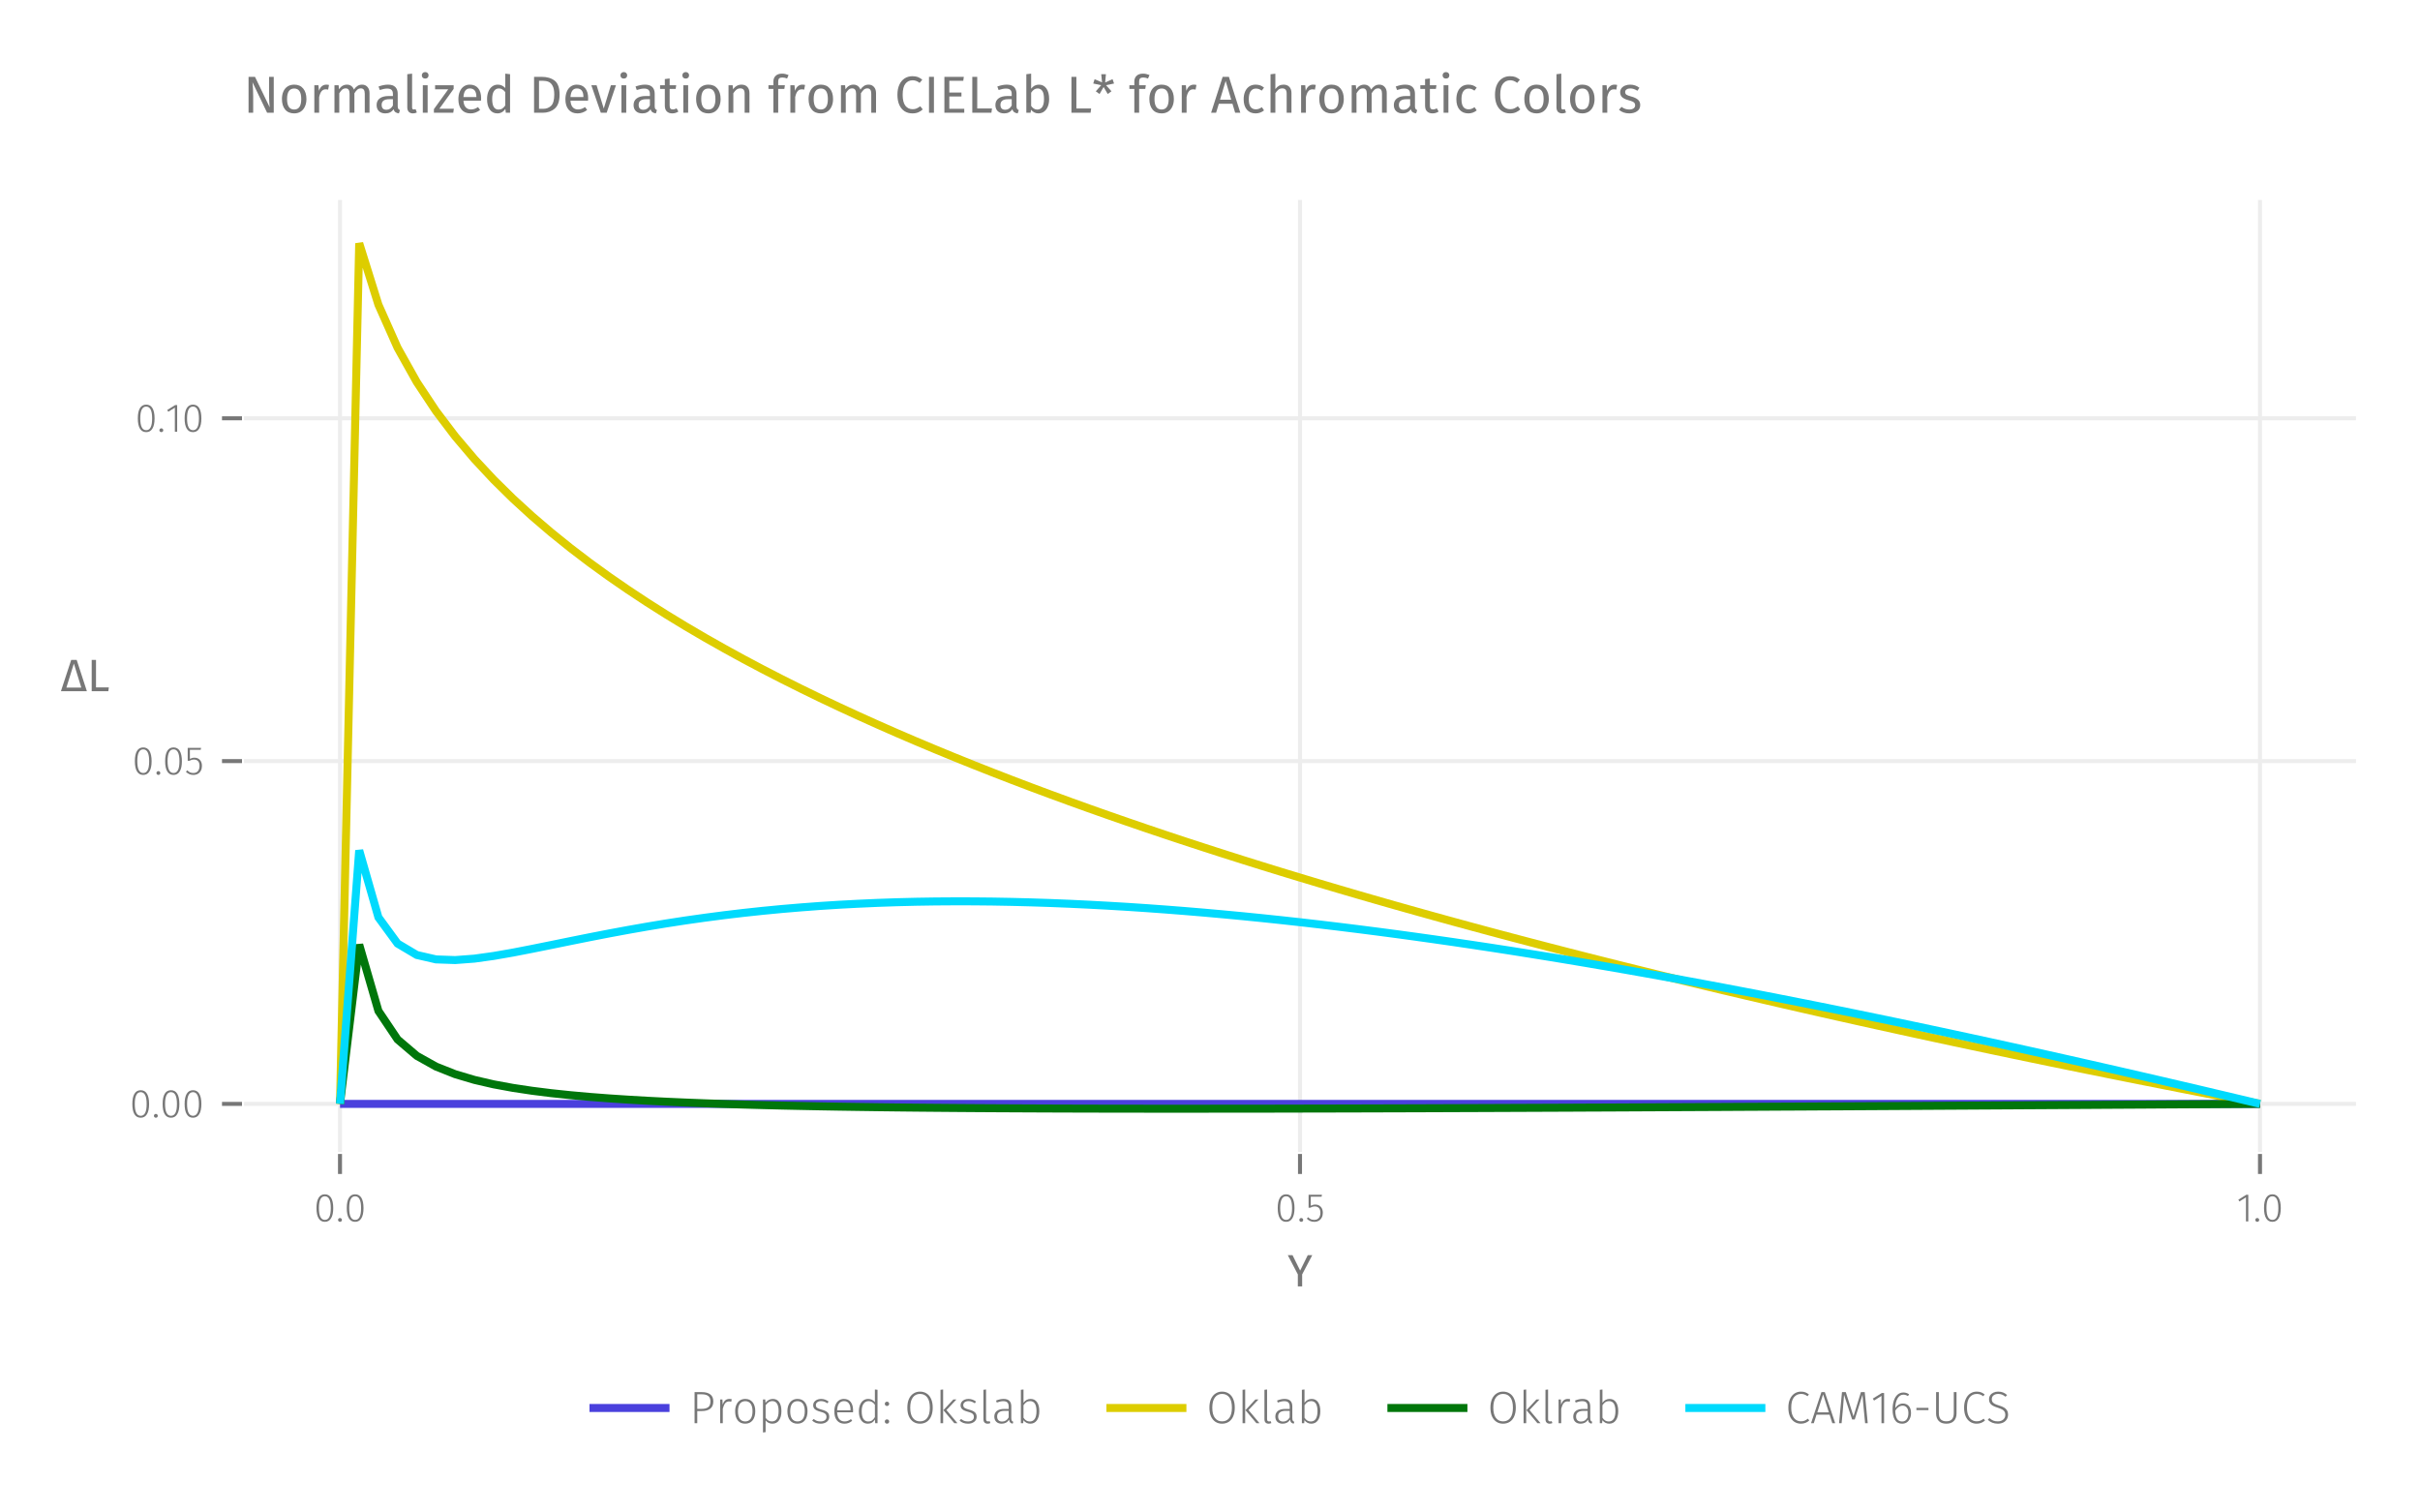 <?xml version="1.0" encoding="UTF-8"?>
<svg xmlns="http://www.w3.org/2000/svg" xmlns:xlink="http://www.w3.org/1999/xlink" width="605" height="378" viewBox="0 0 605 378">
<defs>
<g>
<g id="glyph-0-0-d2540ffb">
<path d="M 6.188 -7.812 L 3.656 -3 L 3.656 0 L 2.578 0 L 2.578 -3 L 0.062 -7.812 L 1.25 -7.812 L 3.156 -3.953 L 5.062 -7.812 Z M 6.188 -7.812 "/>
</g>
<g id="glyph-1-0-d2540ffb">
<path d="M 2.75 -6.766 C 3.438 -6.766 3.957 -6.473 4.312 -5.891 C 4.664 -5.305 4.844 -4.445 4.844 -3.312 C 4.844 -2.195 4.66 -1.348 4.297 -0.766 C 3.941 -0.18 3.426 0.109 2.75 0.109 C 2.062 0.109 1.539 -0.18 1.188 -0.766 C 0.832 -1.348 0.656 -2.203 0.656 -3.328 C 0.656 -4.453 0.832 -5.305 1.188 -5.891 C 1.539 -6.473 2.062 -6.766 2.75 -6.766 Z M 2.75 -6.281 C 1.758 -6.281 1.266 -5.297 1.266 -3.328 C 1.266 -1.359 1.758 -0.375 2.75 -0.375 C 3.238 -0.375 3.609 -0.613 3.859 -1.094 C 4.109 -1.57 4.234 -2.312 4.234 -3.312 C 4.234 -4.32 4.109 -5.066 3.859 -5.547 C 3.609 -6.035 3.238 -6.281 2.75 -6.281 Z M 2.75 -6.281 "/>
</g>
<g id="glyph-2-0-d2540ffb">
<path d="M 1.031 -0.844 C 1.164 -0.844 1.281 -0.797 1.375 -0.703 C 1.469 -0.609 1.516 -0.5 1.516 -0.375 C 1.516 -0.227 1.469 -0.109 1.375 -0.016 C 1.281 0.066 1.164 0.109 1.031 0.109 C 0.895 0.109 0.781 0.059 0.688 -0.031 C 0.594 -0.125 0.547 -0.238 0.547 -0.375 C 0.547 -0.5 0.594 -0.609 0.688 -0.703 C 0.781 -0.797 0.895 -0.844 1.031 -0.844 Z M 1.031 -0.844 "/>
</g>
<g id="glyph-3-0-d2540ffb">
<path d="M 2.75 -6.766 C 3.438 -6.766 3.957 -6.473 4.312 -5.891 C 4.664 -5.305 4.844 -4.445 4.844 -3.312 C 4.844 -2.195 4.66 -1.348 4.297 -0.766 C 3.941 -0.18 3.426 0.109 2.75 0.109 C 2.062 0.109 1.539 -0.18 1.188 -0.766 C 0.832 -1.348 0.656 -2.203 0.656 -3.328 C 0.656 -4.453 0.832 -5.305 1.188 -5.891 C 1.539 -6.473 2.062 -6.766 2.75 -6.766 Z M 2.75 -6.281 C 1.758 -6.281 1.266 -5.297 1.266 -3.328 C 1.266 -1.359 1.758 -0.375 2.75 -0.375 C 3.238 -0.375 3.609 -0.613 3.859 -1.094 C 4.109 -1.57 4.234 -2.312 4.234 -3.312 C 4.234 -4.32 4.109 -5.066 3.859 -5.547 C 3.609 -6.035 3.238 -6.281 2.75 -6.281 Z M 2.75 -6.281 "/>
</g>
<g id="glyph-4-0-d2540ffb">
<path d="M 2.75 -6.766 C 3.438 -6.766 3.957 -6.473 4.312 -5.891 C 4.664 -5.305 4.844 -4.445 4.844 -3.312 C 4.844 -2.195 4.66 -1.348 4.297 -0.766 C 3.941 -0.18 3.426 0.109 2.75 0.109 C 2.062 0.109 1.539 -0.18 1.188 -0.766 C 0.832 -1.348 0.656 -2.203 0.656 -3.328 C 0.656 -4.453 0.832 -5.305 1.188 -5.891 C 1.539 -6.473 2.062 -6.766 2.75 -6.766 Z M 2.75 -6.281 C 1.758 -6.281 1.266 -5.297 1.266 -3.328 C 1.266 -1.359 1.758 -0.375 2.75 -0.375 C 3.238 -0.375 3.609 -0.613 3.859 -1.094 C 4.109 -1.57 4.234 -2.312 4.234 -3.312 C 4.234 -4.32 4.109 -5.066 3.859 -5.547 C 3.609 -6.035 3.238 -6.281 2.75 -6.281 Z M 2.75 -6.281 "/>
</g>
<g id="glyph-4-1-d2540ffb">
<path d="M 1.031 -0.844 C 1.164 -0.844 1.281 -0.797 1.375 -0.703 C 1.469 -0.609 1.516 -0.5 1.516 -0.375 C 1.516 -0.227 1.469 -0.109 1.375 -0.016 C 1.281 0.066 1.164 0.109 1.031 0.109 C 0.895 0.109 0.781 0.059 0.688 -0.031 C 0.594 -0.125 0.547 -0.238 0.547 -0.375 C 0.547 -0.5 0.594 -0.609 0.688 -0.703 C 0.781 -0.797 0.895 -0.844 1.031 -0.844 Z M 1.031 -0.844 "/>
</g>
<g id="glyph-4-2-d2540ffb">
<path d="M 4.047 -6.172 L 1.344 -6.172 L 1.344 -3.906 C 1.719 -4.102 2.098 -4.203 2.484 -4.203 C 3.055 -4.203 3.508 -4.016 3.844 -3.641 C 4.188 -3.273 4.359 -2.773 4.359 -2.141 C 4.359 -1.703 4.27 -1.312 4.094 -0.969 C 3.914 -0.625 3.664 -0.359 3.344 -0.172 C 3.02 0.012 2.645 0.109 2.219 0.109 C 1.477 0.109 0.852 -0.156 0.344 -0.688 L 0.703 -1.047 C 0.91 -0.816 1.133 -0.645 1.375 -0.531 C 1.613 -0.426 1.895 -0.375 2.219 -0.375 C 2.695 -0.375 3.07 -0.531 3.344 -0.844 C 3.613 -1.164 3.75 -1.602 3.75 -2.156 C 3.75 -2.688 3.625 -3.082 3.375 -3.344 C 3.125 -3.602 2.785 -3.734 2.359 -3.734 C 2.148 -3.734 1.961 -3.707 1.797 -3.656 C 1.629 -3.613 1.445 -3.535 1.25 -3.422 L 0.797 -3.422 L 0.797 -6.656 L 4.141 -6.656 Z M 4.047 -6.172 "/>
</g>
<g id="glyph-4-3-d2540ffb">
<path d="M 2.922 -6.656 L 2.922 0 L 2.344 0 L 2.344 -6.016 L 0.703 -4.984 L 0.438 -5.422 L 2.422 -6.656 Z M 2.922 -6.656 "/>
</g>
<g id="glyph-5-0-d2540ffb">
<path d="M 4 -7.812 L 6.547 0 L 0.062 0 L 2.625 -7.812 Z M 3.297 -6.906 L 1.422 -0.891 L 5.156 -0.891 Z M 3.297 -6.906 "/>
</g>
<g id="glyph-6-0-d2540ffb">
<path d="M 2.219 -7.812 L 2.219 -0.938 L 5.422 -0.938 L 5.297 0 L 1.141 0 L 1.141 -7.812 Z M 2.219 -7.812 "/>
</g>
<g id="glyph-7-0-d2540ffb">
<path d="M 2.75 -6.766 C 3.438 -6.766 3.957 -6.473 4.312 -5.891 C 4.664 -5.305 4.844 -4.445 4.844 -3.312 C 4.844 -2.195 4.66 -1.348 4.297 -0.766 C 3.941 -0.18 3.426 0.109 2.75 0.109 C 2.062 0.109 1.539 -0.18 1.188 -0.766 C 0.832 -1.348 0.656 -2.203 0.656 -3.328 C 0.656 -4.453 0.832 -5.305 1.188 -5.891 C 1.539 -6.473 2.062 -6.766 2.75 -6.766 Z M 2.75 -6.281 C 1.758 -6.281 1.266 -5.297 1.266 -3.328 C 1.266 -1.359 1.758 -0.375 2.75 -0.375 C 3.238 -0.375 3.609 -0.613 3.859 -1.094 C 4.109 -1.57 4.234 -2.312 4.234 -3.312 C 4.234 -4.32 4.109 -5.066 3.859 -5.547 C 3.609 -6.035 3.238 -6.281 2.75 -6.281 Z M 2.75 -6.281 "/>
</g>
<g id="glyph-7-1-d2540ffb">
<path d="M 1.031 -0.844 C 1.164 -0.844 1.281 -0.797 1.375 -0.703 C 1.469 -0.609 1.516 -0.5 1.516 -0.375 C 1.516 -0.227 1.469 -0.109 1.375 -0.016 C 1.281 0.066 1.164 0.109 1.031 0.109 C 0.895 0.109 0.781 0.059 0.688 -0.031 C 0.594 -0.125 0.547 -0.238 0.547 -0.375 C 0.547 -0.5 0.594 -0.609 0.688 -0.703 C 0.781 -0.797 0.895 -0.844 1.031 -0.844 Z M 1.031 -0.844 "/>
</g>
<g id="glyph-7-2-d2540ffb">
<path d="M 2.922 -6.656 L 2.922 0 L 2.344 0 L 2.344 -6.016 L 0.703 -4.984 L 0.438 -5.422 L 2.422 -6.656 Z M 2.922 -6.656 "/>
</g>
<g id="glyph-8-0-d2540ffb">
<path d="M 2.75 -6.766 C 3.438 -6.766 3.957 -6.473 4.312 -5.891 C 4.664 -5.305 4.844 -4.445 4.844 -3.312 C 4.844 -2.195 4.66 -1.348 4.297 -0.766 C 3.941 -0.18 3.426 0.109 2.75 0.109 C 2.062 0.109 1.539 -0.18 1.188 -0.766 C 0.832 -1.348 0.656 -2.203 0.656 -3.328 C 0.656 -4.453 0.832 -5.305 1.188 -5.891 C 1.539 -6.473 2.062 -6.766 2.75 -6.766 Z M 2.75 -6.281 C 1.758 -6.281 1.266 -5.297 1.266 -3.328 C 1.266 -1.359 1.758 -0.375 2.75 -0.375 C 3.238 -0.375 3.609 -0.613 3.859 -1.094 C 4.109 -1.57 4.234 -2.312 4.234 -3.312 C 4.234 -4.32 4.109 -5.066 3.859 -5.547 C 3.609 -6.035 3.238 -6.281 2.75 -6.281 Z M 2.75 -6.281 "/>
</g>
<g id="glyph-9-0-d2540ffb">
<path d="M 4.047 -6.172 L 1.344 -6.172 L 1.344 -3.906 C 1.719 -4.102 2.098 -4.203 2.484 -4.203 C 3.055 -4.203 3.508 -4.016 3.844 -3.641 C 4.188 -3.273 4.359 -2.773 4.359 -2.141 C 4.359 -1.703 4.27 -1.312 4.094 -0.969 C 3.914 -0.625 3.664 -0.359 3.344 -0.172 C 3.02 0.012 2.645 0.109 2.219 0.109 C 1.477 0.109 0.852 -0.156 0.344 -0.688 L 0.703 -1.047 C 0.91 -0.816 1.133 -0.645 1.375 -0.531 C 1.613 -0.426 1.895 -0.375 2.219 -0.375 C 2.695 -0.375 3.07 -0.531 3.344 -0.844 C 3.613 -1.164 3.75 -1.602 3.75 -2.156 C 3.75 -2.688 3.625 -3.082 3.375 -3.344 C 3.125 -3.602 2.785 -3.734 2.359 -3.734 C 2.148 -3.734 1.961 -3.707 1.797 -3.656 C 1.629 -3.613 1.445 -3.535 1.25 -3.422 L 0.797 -3.422 L 0.797 -6.656 L 4.141 -6.656 Z M 4.047 -6.172 "/>
</g>
<g id="glyph-10-0-d2540ffb">
<path d="M 7.609 0 L 5.953 0 L 2.297 -7.625 C 2.348 -7.031 2.391 -6.477 2.422 -5.969 C 2.453 -5.457 2.469 -4.844 2.469 -4.125 L 2.469 0 L 1.312 0 L 1.312 -8.984 L 2.922 -8.984 L 6.609 -1.344 C 6.586 -1.57 6.551 -1.969 6.5 -2.531 C 6.457 -3.094 6.438 -3.609 6.438 -4.078 L 6.438 -8.984 L 7.609 -8.984 Z M 7.609 0 "/>
</g>
<g id="glyph-11-0-d2540ffb">
<path d="M 3.828 -7.031 C 4.785 -7.031 5.531 -6.707 6.062 -6.062 C 6.602 -5.414 6.875 -4.539 6.875 -3.438 C 6.875 -2.727 6.75 -2.102 6.5 -1.562 C 6.258 -1.02 5.91 -0.598 5.453 -0.297 C 4.992 0.004 4.445 0.156 3.812 0.156 C 2.844 0.156 2.086 -0.164 1.547 -0.812 C 1.016 -1.457 0.75 -2.332 0.75 -3.438 C 0.75 -4.145 0.867 -4.77 1.109 -5.312 C 1.348 -5.852 1.695 -6.273 2.156 -6.578 C 2.625 -6.879 3.18 -7.031 3.828 -7.031 Z M 3.828 -6.062 C 2.629 -6.062 2.031 -5.188 2.031 -3.438 C 2.031 -1.688 2.625 -0.812 3.812 -0.812 C 4.988 -0.812 5.578 -1.688 5.578 -3.438 C 5.578 -5.188 4.992 -6.062 3.828 -6.062 Z M 3.828 -6.062 "/>
</g>
<g id="glyph-11-1-d2540ffb">
<path d="M 6.562 -9.641 L 6.562 0 L 5.5 0 L 5.391 -0.953 C 5.16 -0.609 4.875 -0.336 4.531 -0.141 C 4.195 0.055 3.82 0.156 3.406 0.156 C 2.582 0.156 1.941 -0.164 1.484 -0.812 C 1.035 -1.457 0.812 -2.32 0.812 -3.406 C 0.812 -4.113 0.922 -4.738 1.141 -5.281 C 1.359 -5.832 1.672 -6.258 2.078 -6.562 C 2.484 -6.875 2.961 -7.031 3.516 -7.031 C 4.211 -7.031 4.828 -6.75 5.359 -6.188 L 5.359 -9.781 Z M 3.672 -0.797 C 4.035 -0.797 4.348 -0.879 4.609 -1.047 C 4.867 -1.223 5.117 -1.477 5.359 -1.812 L 5.359 -5.172 C 5.129 -5.473 4.883 -5.695 4.625 -5.844 C 4.375 -6 4.086 -6.078 3.766 -6.078 C 3.234 -6.078 2.82 -5.852 2.531 -5.406 C 2.238 -4.969 2.094 -4.312 2.094 -3.438 C 2.094 -2.539 2.227 -1.875 2.5 -1.438 C 2.77 -1.008 3.16 -0.797 3.672 -0.797 Z M 3.672 -0.797 "/>
</g>
<g id="glyph-12-0-d2540ffb">
<path d="M 4.234 -7.031 C 4.473 -7.031 4.695 -7.004 4.906 -6.953 L 4.688 -5.781 C 4.477 -5.832 4.273 -5.859 4.078 -5.859 C 3.648 -5.859 3.305 -5.703 3.047 -5.391 C 2.785 -5.078 2.582 -4.586 2.438 -3.922 L 2.438 0 L 1.234 0 L 1.234 -6.875 L 2.266 -6.875 L 2.391 -5.484 C 2.566 -5.992 2.812 -6.379 3.125 -6.641 C 3.438 -6.898 3.805 -7.031 4.234 -7.031 Z M 4.234 -7.031 "/>
</g>
<g id="glyph-12-1-d2540ffb">
<path d="M 2.438 -6.875 L 2.438 0 L 1.234 0 L 1.234 -6.875 Z M 1.828 -10.172 C 2.078 -10.172 2.281 -10.094 2.438 -9.938 C 2.594 -9.781 2.672 -9.586 2.672 -9.359 C 2.672 -9.117 2.594 -8.922 2.438 -8.766 C 2.281 -8.617 2.078 -8.547 1.828 -8.547 C 1.578 -8.547 1.375 -8.617 1.219 -8.766 C 1.062 -8.922 0.984 -9.117 0.984 -9.359 C 0.984 -9.586 1.062 -9.781 1.219 -9.938 C 1.375 -10.094 1.578 -10.172 1.828 -10.172 Z M 1.828 -10.172 "/>
</g>
<g id="glyph-12-2-d2540ffb">
<path d="M 5.266 -6.875 L 5.266 -5.969 L 1.688 -1 L 5.312 -1 L 5.172 0 L 0.328 0 L 0.328 -0.906 L 3.906 -5.859 L 0.625 -5.859 L 0.625 -6.875 Z M 5.266 -6.875 "/>
</g>
<g id="glyph-13-0-d2540ffb">
<path d="M 8.141 -7.031 C 8.703 -7.031 9.148 -6.836 9.484 -6.453 C 9.828 -6.078 10 -5.57 10 -4.938 L 10 0 L 8.812 0 L 8.812 -4.766 C 8.812 -5.648 8.488 -6.094 7.844 -6.094 C 7.5 -6.094 7.207 -5.992 6.969 -5.797 C 6.738 -5.598 6.488 -5.289 6.219 -4.875 L 6.219 0 L 5.016 0 L 5.016 -4.766 C 5.016 -5.648 4.695 -6.094 4.062 -6.094 C 3.707 -6.094 3.41 -5.992 3.172 -5.797 C 2.941 -5.598 2.695 -5.289 2.438 -4.875 L 2.438 0 L 1.234 0 L 1.234 -6.875 L 2.266 -6.875 L 2.375 -5.875 C 2.883 -6.645 3.547 -7.031 4.359 -7.031 C 4.785 -7.031 5.145 -6.922 5.438 -6.703 C 5.738 -6.484 5.957 -6.18 6.094 -5.797 C 6.363 -6.191 6.66 -6.492 6.984 -6.703 C 7.305 -6.922 7.691 -7.031 8.141 -7.031 Z M 8.141 -7.031 "/>
</g>
<g id="glyph-13-1-d2540ffb">
</g>
<g id="glyph-13-2-d2540ffb">
<path d="M 6.438 -3.641 C 6.438 -3.441 6.426 -3.238 6.406 -3.031 L 2.016 -3.031 C 2.066 -2.27 2.258 -1.711 2.594 -1.359 C 2.926 -1.004 3.352 -0.828 3.875 -0.828 C 4.207 -0.828 4.508 -0.875 4.781 -0.969 C 5.062 -1.062 5.352 -1.211 5.656 -1.422 L 6.188 -0.703 C 5.457 -0.129 4.656 0.156 3.781 0.156 C 2.82 0.156 2.078 -0.156 1.547 -0.781 C 1.016 -1.406 0.75 -2.266 0.75 -3.359 C 0.75 -4.078 0.863 -4.711 1.094 -5.266 C 1.32 -5.816 1.648 -6.25 2.078 -6.562 C 2.516 -6.875 3.02 -7.031 3.594 -7.031 C 4.508 -7.031 5.211 -6.727 5.703 -6.125 C 6.191 -5.531 6.438 -4.703 6.438 -3.641 Z M 5.25 -4 C 5.25 -4.676 5.113 -5.191 4.844 -5.547 C 4.57 -5.898 4.164 -6.078 3.625 -6.078 C 2.645 -6.078 2.109 -5.359 2.016 -3.922 L 5.25 -3.922 Z M 5.25 -4 "/>
</g>
<g id="glyph-13-3-d2540ffb">
<path d="M 5.875 -1.609 C 5.875 -1.328 5.922 -1.117 6.016 -0.984 C 6.109 -0.848 6.25 -0.742 6.438 -0.672 L 6.172 0.156 C 5.816 0.113 5.531 0.012 5.312 -0.141 C 5.094 -0.297 4.93 -0.539 4.828 -0.875 C 4.367 -0.188 3.688 0.156 2.781 0.156 C 2.102 0.156 1.566 -0.031 1.172 -0.406 C 0.785 -0.789 0.594 -1.297 0.594 -1.922 C 0.594 -2.648 0.852 -3.207 1.375 -3.594 C 1.906 -3.988 2.648 -4.188 3.609 -4.188 L 4.672 -4.188 L 4.672 -4.703 C 4.672 -5.18 4.551 -5.523 4.312 -5.734 C 4.082 -5.941 3.723 -6.047 3.234 -6.047 C 2.734 -6.047 2.117 -5.926 1.391 -5.688 L 1.078 -6.562 C 1.93 -6.875 2.723 -7.031 3.453 -7.031 C 4.266 -7.031 4.867 -6.832 5.266 -6.438 C 5.672 -6.039 5.875 -5.477 5.875 -4.75 Z M 3.047 -0.75 C 3.734 -0.75 4.273 -1.102 4.672 -1.812 L 4.672 -3.391 L 3.766 -3.391 C 2.492 -3.391 1.859 -2.922 1.859 -1.984 C 1.859 -1.578 1.957 -1.27 2.156 -1.062 C 2.363 -0.852 2.66 -0.75 3.047 -0.75 Z M 3.047 -0.75 "/>
</g>
<g id="glyph-13-4-d2540ffb">
<path d="M 2.438 -6.875 L 2.438 0 L 1.234 0 L 1.234 -6.875 Z M 1.828 -10.172 C 2.078 -10.172 2.281 -10.094 2.438 -9.938 C 2.594 -9.781 2.672 -9.586 2.672 -9.359 C 2.672 -9.117 2.594 -8.922 2.438 -8.766 C 2.281 -8.617 2.078 -8.547 1.828 -8.547 C 1.578 -8.547 1.375 -8.617 1.219 -8.766 C 1.062 -8.922 0.984 -9.117 0.984 -9.359 C 0.984 -9.586 1.062 -9.781 1.219 -9.938 C 1.375 -10.094 1.578 -10.172 1.828 -10.172 Z M 1.828 -10.172 "/>
</g>
<g id="glyph-13-5-d2540ffb">
<path d="M 4.453 -9.141 C 4.992 -9.141 5.445 -9.07 5.812 -8.938 C 6.176 -8.801 6.551 -8.578 6.938 -8.266 L 6.266 -7.469 C 5.711 -7.906 5.133 -8.125 4.531 -8.125 C 3.781 -8.125 3.176 -7.836 2.719 -7.266 C 2.258 -6.691 2.031 -5.77 2.031 -4.5 C 2.031 -3.27 2.254 -2.359 2.703 -1.766 C 3.16 -1.18 3.766 -0.891 4.516 -0.891 C 4.898 -0.891 5.234 -0.953 5.516 -1.078 C 5.805 -1.211 6.113 -1.395 6.438 -1.625 L 7.047 -0.844 C 6.766 -0.562 6.406 -0.32 5.969 -0.125 C 5.539 0.059 5.039 0.156 4.469 0.156 C 3.738 0.156 3.086 -0.02 2.516 -0.375 C 1.953 -0.738 1.508 -1.27 1.188 -1.969 C 0.875 -2.676 0.719 -3.52 0.719 -4.5 C 0.719 -5.477 0.879 -6.316 1.203 -7.016 C 1.535 -7.723 1.984 -8.254 2.547 -8.609 C 3.117 -8.961 3.754 -9.141 4.453 -9.141 Z M 4.453 -9.141 "/>
</g>
<g id="glyph-13-6-d2540ffb">
<path d="M 2.547 -8.984 L 2.547 -1.078 L 6.234 -1.078 L 6.094 0 L 1.312 0 L 1.312 -8.984 Z M 2.547 -8.984 "/>
</g>
<g id="glyph-14-0-d2540ffb">
<path d="M 5.875 -1.609 C 5.875 -1.328 5.922 -1.117 6.016 -0.984 C 6.109 -0.848 6.25 -0.742 6.438 -0.672 L 6.172 0.156 C 5.816 0.113 5.531 0.012 5.312 -0.141 C 5.094 -0.297 4.93 -0.539 4.828 -0.875 C 4.367 -0.188 3.688 0.156 2.781 0.156 C 2.102 0.156 1.566 -0.031 1.172 -0.406 C 0.785 -0.789 0.594 -1.297 0.594 -1.922 C 0.594 -2.648 0.852 -3.207 1.375 -3.594 C 1.906 -3.988 2.648 -4.188 3.609 -4.188 L 4.672 -4.188 L 4.672 -4.703 C 4.672 -5.18 4.551 -5.523 4.312 -5.734 C 4.082 -5.941 3.723 -6.047 3.234 -6.047 C 2.734 -6.047 2.117 -5.926 1.391 -5.688 L 1.078 -6.562 C 1.93 -6.875 2.723 -7.031 3.453 -7.031 C 4.266 -7.031 4.867 -6.832 5.266 -6.438 C 5.672 -6.039 5.875 -5.477 5.875 -4.75 Z M 3.047 -0.75 C 3.734 -0.75 4.273 -1.102 4.672 -1.812 L 4.672 -3.391 L 3.766 -3.391 C 2.492 -3.391 1.859 -2.922 1.859 -1.984 C 1.859 -1.578 1.957 -1.27 2.156 -1.062 C 2.363 -0.852 2.66 -0.75 3.047 -0.75 Z M 3.047 -0.75 "/>
</g>
<g id="glyph-14-1-d2540ffb">
<path d="M 2.609 0.156 C 2.16 0.156 1.805 0.023 1.547 -0.234 C 1.297 -0.504 1.172 -0.879 1.172 -1.359 L 1.172 -9.641 L 2.375 -9.781 L 2.375 -1.391 C 2.375 -1.191 2.406 -1.047 2.469 -0.953 C 2.531 -0.867 2.645 -0.828 2.812 -0.828 C 2.969 -0.828 3.113 -0.852 3.25 -0.906 L 3.562 -0.078 C 3.27 0.074 2.953 0.156 2.609 0.156 Z M 2.609 0.156 "/>
</g>
<g id="glyph-14-2-d2540ffb">
<path d="M 6.438 -3.641 C 6.438 -3.441 6.426 -3.238 6.406 -3.031 L 2.016 -3.031 C 2.066 -2.27 2.258 -1.711 2.594 -1.359 C 2.926 -1.004 3.352 -0.828 3.875 -0.828 C 4.207 -0.828 4.508 -0.875 4.781 -0.969 C 5.062 -1.062 5.352 -1.211 5.656 -1.422 L 6.188 -0.703 C 5.457 -0.129 4.656 0.156 3.781 0.156 C 2.82 0.156 2.078 -0.156 1.547 -0.781 C 1.016 -1.406 0.75 -2.266 0.75 -3.359 C 0.75 -4.078 0.863 -4.711 1.094 -5.266 C 1.32 -5.816 1.648 -6.25 2.078 -6.562 C 2.516 -6.875 3.02 -7.031 3.594 -7.031 C 4.508 -7.031 5.211 -6.727 5.703 -6.125 C 6.191 -5.531 6.438 -4.703 6.438 -3.641 Z M 5.25 -4 C 5.25 -4.676 5.113 -5.191 4.844 -5.547 C 4.57 -5.898 4.164 -6.078 3.625 -6.078 C 2.645 -6.078 2.109 -5.359 2.016 -3.922 L 5.25 -3.922 Z M 5.25 -4 "/>
</g>
<g id="glyph-14-3-d2540ffb">
<path d="M 3.188 -8.984 C 4.539 -8.984 5.629 -8.664 6.453 -8.031 C 7.273 -7.406 7.688 -6.242 7.688 -4.547 C 7.688 -2.879 7.273 -1.703 6.453 -1.016 C 5.629 -0.336 4.629 0 3.453 0 L 1.312 0 L 1.312 -8.984 Z M 2.547 -8 L 2.547 -0.984 L 3.547 -0.984 C 4.379 -0.984 5.055 -1.238 5.578 -1.75 C 6.098 -2.258 6.359 -3.191 6.359 -4.547 C 6.359 -5.492 6.223 -6.219 5.953 -6.719 C 5.691 -7.227 5.352 -7.566 4.938 -7.734 C 4.52 -7.91 4.023 -8 3.453 -8 Z M 2.547 -8 "/>
</g>
<g id="glyph-14-4-d2540ffb">
<path d="M 6.281 -6.875 L 3.953 0 L 2.5 0 L 0.125 -6.875 L 1.438 -6.875 L 3.234 -1.062 L 5.016 -6.875 Z M 6.281 -6.875 "/>
</g>
<g id="glyph-14-5-d2540ffb">
<path d="M 2.438 -6.875 L 2.438 0 L 1.234 0 L 1.234 -6.875 Z M 1.828 -10.172 C 2.078 -10.172 2.281 -10.094 2.438 -9.938 C 2.594 -9.781 2.672 -9.586 2.672 -9.359 C 2.672 -9.117 2.594 -8.922 2.438 -8.766 C 2.281 -8.617 2.078 -8.547 1.828 -8.547 C 1.578 -8.547 1.375 -8.617 1.219 -8.766 C 1.062 -8.922 0.984 -9.117 0.984 -9.359 C 0.984 -9.586 1.062 -9.781 1.219 -9.938 C 1.375 -10.094 1.578 -10.172 1.828 -10.172 Z M 1.828 -10.172 "/>
</g>
<g id="glyph-14-6-d2540ffb">
<path d="M 3.828 -7.031 C 4.785 -7.031 5.531 -6.707 6.062 -6.062 C 6.602 -5.414 6.875 -4.539 6.875 -3.438 C 6.875 -2.727 6.75 -2.102 6.5 -1.562 C 6.258 -1.02 5.91 -0.598 5.453 -0.297 C 4.992 0.004 4.445 0.156 3.812 0.156 C 2.844 0.156 2.086 -0.164 1.547 -0.812 C 1.016 -1.457 0.75 -2.332 0.75 -3.438 C 0.75 -4.145 0.867 -4.77 1.109 -5.312 C 1.348 -5.852 1.695 -6.273 2.156 -6.578 C 2.625 -6.879 3.18 -7.031 3.828 -7.031 Z M 3.828 -6.062 C 2.629 -6.062 2.031 -5.188 2.031 -3.438 C 2.031 -1.688 2.625 -0.812 3.812 -0.812 C 4.988 -0.812 5.578 -1.688 5.578 -3.438 C 5.578 -5.188 4.992 -6.062 3.828 -6.062 Z M 3.828 -6.062 "/>
</g>
<g id="glyph-14-7-d2540ffb">
<path d="M 4.469 -7.031 C 5.102 -7.031 5.594 -6.844 5.938 -6.469 C 6.289 -6.094 6.469 -5.582 6.469 -4.938 L 6.469 0 L 5.266 0 L 5.266 -4.766 C 5.266 -5.254 5.172 -5.598 4.984 -5.797 C 4.805 -5.992 4.539 -6.094 4.188 -6.094 C 3.82 -6.094 3.5 -5.988 3.219 -5.781 C 2.945 -5.57 2.688 -5.27 2.438 -4.875 L 2.438 0 L 1.234 0 L 1.234 -6.875 L 2.266 -6.875 L 2.375 -5.859 C 2.613 -6.223 2.914 -6.508 3.281 -6.719 C 3.645 -6.926 4.039 -7.031 4.469 -7.031 Z M 4.469 -7.031 "/>
</g>
<g id="glyph-14-8-d2540ffb">
<path d="M 4.234 -7.031 C 4.473 -7.031 4.695 -7.004 4.906 -6.953 L 4.688 -5.781 C 4.477 -5.832 4.273 -5.859 4.078 -5.859 C 3.648 -5.859 3.305 -5.703 3.047 -5.391 C 2.785 -5.078 2.582 -4.586 2.438 -3.922 L 2.438 0 L 1.234 0 L 1.234 -6.875 L 2.266 -6.875 L 2.391 -5.484 C 2.566 -5.992 2.812 -6.379 3.125 -6.641 C 3.438 -6.898 3.805 -7.031 4.234 -7.031 Z M 4.234 -7.031 "/>
</g>
<g id="glyph-14-9-d2540ffb">
<path d="M 8.141 -7.031 C 8.703 -7.031 9.148 -6.836 9.484 -6.453 C 9.828 -6.078 10 -5.57 10 -4.938 L 10 0 L 8.812 0 L 8.812 -4.766 C 8.812 -5.648 8.488 -6.094 7.844 -6.094 C 7.5 -6.094 7.207 -5.992 6.969 -5.797 C 6.738 -5.598 6.488 -5.289 6.219 -4.875 L 6.219 0 L 5.016 0 L 5.016 -4.766 C 5.016 -5.648 4.695 -6.094 4.062 -6.094 C 3.707 -6.094 3.41 -5.992 3.172 -5.797 C 2.941 -5.598 2.695 -5.289 2.438 -4.875 L 2.438 0 L 1.234 0 L 1.234 -6.875 L 2.266 -6.875 L 2.375 -5.875 C 2.883 -6.645 3.547 -7.031 4.359 -7.031 C 4.785 -7.031 5.145 -6.922 5.438 -6.703 C 5.738 -6.484 5.957 -6.18 6.094 -5.797 C 6.363 -6.191 6.66 -6.492 6.984 -6.703 C 7.305 -6.922 7.691 -7.031 8.141 -7.031 Z M 8.141 -7.031 "/>
</g>
<g id="glyph-14-10-d2540ffb">
</g>
<g id="glyph-14-11-d2540ffb">
<path d="M 2.547 -8.984 L 2.547 0 L 1.312 0 L 1.312 -8.984 Z M 2.547 -8.984 "/>
</g>
<g id="glyph-14-12-d2540ffb">
<path d="M 4.391 -7.031 C 5.172 -7.031 5.789 -6.711 6.25 -6.078 C 6.707 -5.453 6.938 -4.57 6.938 -3.438 C 6.938 -2.727 6.828 -2.102 6.609 -1.562 C 6.391 -1.02 6.078 -0.598 5.672 -0.297 C 5.266 0.004 4.785 0.156 4.234 0.156 C 3.516 0.156 2.906 -0.145 2.406 -0.75 L 2.297 0 L 1.234 0 L 1.234 -9.641 L 2.438 -9.781 L 2.438 -6.016 C 2.938 -6.691 3.586 -7.031 4.391 -7.031 Z M 3.953 -0.797 C 4.484 -0.797 4.898 -1.008 5.203 -1.438 C 5.504 -1.875 5.656 -2.539 5.656 -3.438 C 5.656 -4.375 5.516 -5.047 5.234 -5.453 C 4.953 -5.867 4.555 -6.078 4.047 -6.078 C 3.43 -6.078 2.895 -5.723 2.438 -5.016 L 2.438 -1.719 C 2.625 -1.438 2.848 -1.211 3.109 -1.047 C 3.379 -0.879 3.66 -0.797 3.953 -0.797 Z M 3.953 -0.797 "/>
</g>
<g id="glyph-14-13-d2540ffb">
<path d="M 2.547 -8.984 L 2.547 -1.078 L 6.234 -1.078 L 6.094 0 L 1.312 0 L 1.312 -8.984 Z M 2.547 -8.984 "/>
</g>
<g id="glyph-14-14-d2540ffb">
<path d="M 5.469 -7.312 L 3.469 -6.891 L 4.828 -5.375 L 3.891 -4.688 L 2.859 -6.438 L 1.844 -4.688 L 0.906 -5.359 L 2.25 -6.891 L 0.266 -7.312 L 0.609 -8.391 L 2.469 -7.594 L 2.266 -9.641 L 3.438 -9.641 L 3.25 -7.578 L 5.094 -8.406 Z M 5.469 -7.312 "/>
</g>
<g id="glyph-14-15-d2540ffb">
<path d="M 3.578 -8.812 C 3.211 -8.812 2.953 -8.734 2.797 -8.578 C 2.641 -8.422 2.562 -8.172 2.562 -7.828 L 2.562 -6.875 L 4.234 -6.875 L 4.094 -5.953 L 2.562 -5.953 L 2.562 0 L 1.359 0 L 1.359 -5.953 L 0.125 -5.953 L 0.125 -6.875 L 1.359 -6.875 L 1.359 -7.812 C 1.359 -8.406 1.547 -8.879 1.922 -9.234 C 2.297 -9.598 2.828 -9.781 3.516 -9.781 C 3.828 -9.781 4.102 -9.75 4.344 -9.688 C 4.594 -9.633 4.863 -9.551 5.156 -9.438 L 4.781 -8.562 C 4.383 -8.727 3.984 -8.812 3.578 -8.812 Z M 3.578 -8.812 "/>
</g>
<g id="glyph-14-16-d2540ffb">
<path d="M 6.094 0 L 5.422 -2.25 L 2.016 -2.25 L 1.328 0 L 0.078 0 L 2.969 -8.984 L 4.531 -8.984 L 7.391 0 Z M 2.312 -3.266 L 5.109 -3.266 L 3.719 -7.953 Z M 2.312 -3.266 "/>
</g>
<g id="glyph-14-17-d2540ffb">
<path d="M 3.75 -7.031 C 4.156 -7.031 4.523 -6.973 4.859 -6.859 C 5.203 -6.742 5.531 -6.551 5.844 -6.281 L 5.266 -5.531 C 5.023 -5.707 4.789 -5.836 4.562 -5.922 C 4.332 -6.004 4.078 -6.047 3.797 -6.047 C 3.242 -6.047 2.812 -5.82 2.5 -5.375 C 2.188 -4.926 2.031 -4.27 2.031 -3.406 C 2.031 -2.531 2.18 -1.883 2.484 -1.469 C 2.797 -1.062 3.234 -0.859 3.797 -0.859 C 4.066 -0.859 4.312 -0.898 4.531 -0.984 C 4.758 -1.066 5.016 -1.203 5.297 -1.391 L 5.844 -0.594 C 5.219 -0.094 4.52 0.156 3.75 0.156 C 2.812 0.156 2.078 -0.156 1.547 -0.781 C 1.016 -1.406 0.75 -2.27 0.75 -3.375 C 0.75 -4.102 0.867 -4.742 1.109 -5.297 C 1.348 -5.848 1.691 -6.273 2.141 -6.578 C 2.586 -6.879 3.125 -7.031 3.75 -7.031 Z M 3.75 -7.031 "/>
</g>
<g id="glyph-14-18-d2540ffb">
<path d="M 4.469 -7.031 C 5.102 -7.031 5.594 -6.844 5.938 -6.469 C 6.289 -6.094 6.469 -5.582 6.469 -4.938 L 6.469 0 L 5.266 0 L 5.266 -4.766 C 5.266 -5.254 5.172 -5.598 4.984 -5.797 C 4.797 -5.992 4.523 -6.094 4.172 -6.094 C 3.816 -6.094 3.5 -5.988 3.219 -5.781 C 2.945 -5.57 2.688 -5.273 2.438 -4.891 L 2.438 0 L 1.234 0 L 1.234 -9.625 L 2.438 -9.766 L 2.438 -5.922 C 2.977 -6.66 3.656 -7.031 4.469 -7.031 Z M 4.469 -7.031 "/>
</g>
<g id="glyph-14-19-d2540ffb">
<path d="M 4.703 -0.312 C 4.254 0 3.742 0.156 3.172 0.156 C 2.586 0.156 2.129 -0.008 1.797 -0.344 C 1.473 -0.676 1.312 -1.16 1.312 -1.797 L 1.312 -5.953 L 0.125 -5.953 L 0.125 -6.875 L 1.312 -6.875 L 1.312 -8.422 L 2.516 -8.578 L 2.516 -6.875 L 4.156 -6.875 L 4.016 -5.953 L 2.516 -5.953 L 2.516 -1.859 C 2.516 -1.492 2.578 -1.227 2.703 -1.062 C 2.828 -0.906 3.039 -0.828 3.344 -0.828 C 3.613 -0.828 3.914 -0.922 4.25 -1.109 Z M 4.703 -0.312 "/>
</g>
<g id="glyph-14-20-d2540ffb">
<path d="M 3.109 -7.031 C 3.578 -7.031 4 -6.961 4.375 -6.828 C 4.75 -6.703 5.102 -6.508 5.438 -6.25 L 4.938 -5.5 C 4.625 -5.695 4.32 -5.844 4.031 -5.938 C 3.75 -6.031 3.453 -6.078 3.141 -6.078 C 2.754 -6.078 2.445 -5.992 2.219 -5.828 C 1.988 -5.672 1.875 -5.453 1.875 -5.172 C 1.875 -4.898 1.977 -4.688 2.188 -4.531 C 2.406 -4.375 2.797 -4.223 3.359 -4.078 C 4.117 -3.879 4.688 -3.613 5.062 -3.281 C 5.445 -2.957 5.641 -2.508 5.641 -1.938 C 5.641 -1.25 5.375 -0.727 4.844 -0.375 C 4.32 -0.02 3.68 0.156 2.922 0.156 C 1.879 0.156 1.016 -0.145 0.328 -0.75 L 0.969 -1.469 C 1.551 -1.031 2.191 -0.812 2.891 -0.812 C 3.348 -0.812 3.707 -0.906 3.969 -1.094 C 4.238 -1.281 4.375 -1.535 4.375 -1.859 C 4.375 -2.086 4.32 -2.273 4.219 -2.422 C 4.125 -2.566 3.957 -2.691 3.719 -2.797 C 3.488 -2.91 3.148 -3.023 2.703 -3.141 C 1.973 -3.336 1.441 -3.594 1.109 -3.906 C 0.785 -4.227 0.625 -4.641 0.625 -5.141 C 0.625 -5.492 0.727 -5.816 0.938 -6.109 C 1.156 -6.398 1.453 -6.625 1.828 -6.781 C 2.211 -6.945 2.641 -7.031 3.109 -7.031 Z M 3.109 -7.031 "/>
</g>
<g id="glyph-15-0-d2540ffb">
<path d="M 4.703 -0.312 C 4.254 0 3.742 0.156 3.172 0.156 C 2.586 0.156 2.129 -0.008 1.797 -0.344 C 1.473 -0.676 1.312 -1.16 1.312 -1.797 L 1.312 -5.953 L 0.125 -5.953 L 0.125 -6.875 L 1.312 -6.875 L 1.312 -8.422 L 2.516 -8.578 L 2.516 -6.875 L 4.156 -6.875 L 4.016 -5.953 L 2.516 -5.953 L 2.516 -1.859 C 2.516 -1.492 2.578 -1.227 2.703 -1.062 C 2.828 -0.906 3.039 -0.828 3.344 -0.828 C 3.613 -0.828 3.914 -0.922 4.25 -1.109 Z M 4.703 -0.312 "/>
</g>
<g id="glyph-15-1-d2540ffb">
<path d="M 3.578 -8.812 C 3.211 -8.812 2.953 -8.734 2.797 -8.578 C 2.641 -8.422 2.562 -8.172 2.562 -7.828 L 2.562 -6.875 L 4.234 -6.875 L 4.094 -5.953 L 2.562 -5.953 L 2.562 0 L 1.359 0 L 1.359 -5.953 L 0.125 -5.953 L 0.125 -6.875 L 1.359 -6.875 L 1.359 -7.812 C 1.359 -8.406 1.547 -8.879 1.922 -9.234 C 2.297 -9.598 2.828 -9.781 3.516 -9.781 C 3.828 -9.781 4.102 -9.75 4.344 -9.688 C 4.594 -9.633 4.863 -9.551 5.156 -9.438 L 4.781 -8.562 C 4.383 -8.727 3.984 -8.812 3.578 -8.812 Z M 3.578 -8.812 "/>
</g>
<g id="glyph-15-2-d2540ffb">
<path d="M 3.828 -7.031 C 4.785 -7.031 5.531 -6.707 6.062 -6.062 C 6.602 -5.414 6.875 -4.539 6.875 -3.438 C 6.875 -2.727 6.75 -2.102 6.5 -1.562 C 6.258 -1.02 5.91 -0.598 5.453 -0.297 C 4.992 0.004 4.445 0.156 3.812 0.156 C 2.844 0.156 2.086 -0.164 1.547 -0.812 C 1.016 -1.457 0.75 -2.332 0.75 -3.438 C 0.75 -4.145 0.867 -4.77 1.109 -5.312 C 1.348 -5.852 1.695 -6.273 2.156 -6.578 C 2.625 -6.879 3.18 -7.031 3.828 -7.031 Z M 3.828 -6.062 C 2.629 -6.062 2.031 -5.188 2.031 -3.438 C 2.031 -1.688 2.625 -0.812 3.812 -0.812 C 4.988 -0.812 5.578 -1.688 5.578 -3.438 C 5.578 -5.188 4.992 -6.062 3.828 -6.062 Z M 3.828 -6.062 "/>
</g>
<g id="glyph-15-3-d2540ffb">
<path d="M 6.172 -8.984 L 6.031 -8 L 2.547 -8 L 2.547 -5.062 L 5.578 -5.062 L 5.578 -4.078 L 2.547 -4.078 L 2.547 -0.984 L 6.281 -0.984 L 6.281 0 L 1.312 0 L 1.312 -8.984 Z M 6.172 -8.984 "/>
</g>
<g id="glyph-16-0-d2540ffb">
</g>
<g id="glyph-17-0-d2540ffb">
<path d="M 3.828 -7.031 C 4.785 -7.031 5.531 -6.707 6.062 -6.062 C 6.602 -5.414 6.875 -4.539 6.875 -3.438 C 6.875 -2.727 6.75 -2.102 6.5 -1.562 C 6.258 -1.02 5.91 -0.598 5.453 -0.297 C 4.992 0.004 4.445 0.156 3.812 0.156 C 2.844 0.156 2.086 -0.164 1.547 -0.812 C 1.016 -1.457 0.75 -2.332 0.75 -3.438 C 0.75 -4.145 0.867 -4.77 1.109 -5.312 C 1.348 -5.852 1.695 -6.273 2.156 -6.578 C 2.625 -6.879 3.18 -7.031 3.828 -7.031 Z M 3.828 -6.062 C 2.629 -6.062 2.031 -5.188 2.031 -3.438 C 2.031 -1.688 2.625 -0.812 3.812 -0.812 C 4.988 -0.812 5.578 -1.688 5.578 -3.438 C 5.578 -5.188 4.992 -6.062 3.828 -6.062 Z M 3.828 -6.062 "/>
</g>
<g id="glyph-17-1-d2540ffb">
<path d="M 4.453 -9.141 C 4.992 -9.141 5.445 -9.07 5.812 -8.938 C 6.176 -8.801 6.551 -8.578 6.938 -8.266 L 6.266 -7.469 C 5.711 -7.906 5.133 -8.125 4.531 -8.125 C 3.781 -8.125 3.176 -7.836 2.719 -7.266 C 2.258 -6.691 2.031 -5.77 2.031 -4.5 C 2.031 -3.27 2.254 -2.359 2.703 -1.766 C 3.16 -1.18 3.766 -0.891 4.516 -0.891 C 4.898 -0.891 5.234 -0.953 5.516 -1.078 C 5.805 -1.211 6.113 -1.395 6.438 -1.625 L 7.047 -0.844 C 6.766 -0.562 6.406 -0.32 5.969 -0.125 C 5.539 0.059 5.039 0.156 4.469 0.156 C 3.738 0.156 3.086 -0.02 2.516 -0.375 C 1.953 -0.738 1.508 -1.27 1.188 -1.969 C 0.875 -2.676 0.719 -3.52 0.719 -4.5 C 0.719 -5.477 0.879 -6.316 1.203 -7.016 C 1.535 -7.723 1.984 -8.254 2.547 -8.609 C 3.117 -8.961 3.754 -9.141 4.453 -9.141 Z M 4.453 -9.141 "/>
</g>
<g id="glyph-18-0-d2540ffb">
<path d="M 3.078 -7.766 C 4.004 -7.766 4.711 -7.57 5.203 -7.188 C 5.703 -6.812 5.953 -6.227 5.953 -5.438 C 5.953 -4.613 5.691 -4.004 5.172 -3.609 C 4.66 -3.223 3.953 -3.031 3.047 -3.031 L 1.938 -3.031 L 1.938 0 L 1.266 0 L 1.266 -7.766 Z M 3.047 -3.578 C 3.754 -3.578 4.297 -3.719 4.672 -4 C 5.047 -4.281 5.234 -4.758 5.234 -5.438 C 5.234 -6.07 5.051 -6.523 4.688 -6.797 C 4.32 -7.078 3.785 -7.219 3.078 -7.219 L 1.938 -7.219 L 1.938 -3.578 Z M 3.047 -3.578 "/>
</g>
<g id="glyph-18-1-d2540ffb">
<path d="M 3.5 -6.062 C 3.738 -6.062 3.938 -6.035 4.094 -5.984 L 3.969 -5.359 C 3.801 -5.41 3.629 -5.438 3.453 -5.438 C 3.047 -5.438 2.719 -5.289 2.469 -5 C 2.227 -4.707 2.023 -4.25 1.859 -3.625 L 1.859 0 L 1.203 0 L 1.203 -5.938 L 1.766 -5.938 L 1.828 -4.609 C 1.984 -5.098 2.195 -5.461 2.469 -5.703 C 2.75 -5.941 3.094 -6.062 3.5 -6.062 Z M 3.5 -6.062 "/>
</g>
<g id="glyph-18-2-d2540ffb">
<path d="M 3.25 -6.062 C 4.031 -6.062 4.641 -5.789 5.078 -5.25 C 5.523 -4.707 5.75 -3.953 5.75 -2.984 C 5.75 -2.023 5.523 -1.266 5.078 -0.703 C 4.629 -0.148 4.016 0.125 3.234 0.125 C 2.441 0.125 1.82 -0.145 1.375 -0.688 C 0.938 -1.238 0.719 -1.992 0.719 -2.953 C 0.719 -3.586 0.82 -4.141 1.031 -4.609 C 1.238 -5.078 1.531 -5.438 1.906 -5.688 C 2.281 -5.938 2.727 -6.062 3.25 -6.062 Z M 3.25 -5.5 C 2.664 -5.5 2.211 -5.281 1.891 -4.844 C 1.578 -4.414 1.422 -3.785 1.422 -2.953 C 1.422 -2.129 1.578 -1.504 1.891 -1.078 C 2.211 -0.648 2.66 -0.438 3.234 -0.438 C 3.805 -0.438 4.254 -0.648 4.578 -1.078 C 4.898 -1.504 5.062 -2.141 5.062 -2.984 C 5.062 -3.805 4.906 -4.43 4.594 -4.859 C 4.281 -5.285 3.832 -5.5 3.25 -5.5 Z M 3.25 -5.5 "/>
</g>
<g id="glyph-18-3-d2540ffb">
<path d="M 3.656 -6.062 C 4.375 -6.062 4.91 -5.789 5.266 -5.25 C 5.629 -4.719 5.812 -3.969 5.812 -3 C 5.812 -2.039 5.613 -1.281 5.219 -0.719 C 4.832 -0.156 4.273 0.125 3.547 0.125 C 3.191 0.125 2.867 0.051 2.578 -0.094 C 2.297 -0.238 2.055 -0.438 1.859 -0.688 L 1.859 2.234 L 1.203 2.328 L 1.203 -5.938 L 1.766 -5.938 L 1.828 -5.078 C 2.047 -5.379 2.312 -5.617 2.625 -5.797 C 2.938 -5.973 3.281 -6.062 3.656 -6.062 Z M 3.422 -0.438 C 3.973 -0.438 4.391 -0.648 4.672 -1.078 C 4.961 -1.504 5.109 -2.145 5.109 -3 C 5.109 -4.676 4.582 -5.516 3.531 -5.516 C 3.176 -5.516 2.867 -5.422 2.609 -5.234 C 2.348 -5.055 2.098 -4.805 1.859 -4.484 L 1.859 -1.344 C 2.254 -0.738 2.773 -0.438 3.422 -0.438 Z M 3.422 -0.438 "/>
</g>
<g id="glyph-18-4-d2540ffb">
<path d="M 2.656 -6.062 C 3.02 -6.062 3.352 -6.004 3.656 -5.891 C 3.969 -5.785 4.266 -5.625 4.547 -5.406 L 4.25 -4.969 C 3.969 -5.156 3.707 -5.289 3.469 -5.375 C 3.227 -5.469 2.961 -5.516 2.672 -5.516 C 2.285 -5.516 1.969 -5.422 1.719 -5.234 C 1.477 -5.055 1.359 -4.816 1.359 -4.516 C 1.359 -4.223 1.461 -4 1.672 -3.844 C 1.879 -3.688 2.254 -3.535 2.797 -3.391 C 3.473 -3.211 3.957 -2.992 4.25 -2.734 C 4.551 -2.473 4.703 -2.094 4.703 -1.594 C 4.703 -1.07 4.5 -0.656 4.094 -0.344 C 3.688 -0.031 3.176 0.125 2.562 0.125 C 2.113 0.125 1.719 0.059 1.375 -0.062 C 1.031 -0.195 0.719 -0.391 0.438 -0.641 L 0.812 -1.062 C 1.07 -0.844 1.336 -0.68 1.609 -0.578 C 1.891 -0.484 2.203 -0.438 2.547 -0.438 C 2.984 -0.438 3.336 -0.535 3.609 -0.734 C 3.879 -0.93 4.016 -1.207 4.016 -1.562 C 4.016 -1.801 3.969 -1.992 3.875 -2.141 C 3.789 -2.297 3.633 -2.43 3.406 -2.547 C 3.188 -2.66 2.867 -2.77 2.453 -2.875 C 1.828 -3.039 1.375 -3.25 1.094 -3.5 C 0.82 -3.75 0.688 -4.082 0.688 -4.5 C 0.688 -4.801 0.77 -5.066 0.938 -5.297 C 1.113 -5.535 1.348 -5.723 1.641 -5.859 C 1.941 -5.992 2.281 -6.062 2.656 -6.062 Z M 2.656 -6.062 "/>
</g>
<g id="glyph-18-5-d2540ffb">
<path d="M 5.406 -3.188 C 5.406 -3.02 5.398 -2.863 5.391 -2.719 L 1.422 -2.719 C 1.461 -1.938 1.645 -1.359 1.969 -0.984 C 2.301 -0.617 2.738 -0.438 3.281 -0.438 C 3.594 -0.438 3.863 -0.484 4.094 -0.578 C 4.332 -0.672 4.594 -0.816 4.875 -1.016 L 5.188 -0.594 C 4.883 -0.352 4.578 -0.172 4.266 -0.047 C 3.961 0.066 3.625 0.125 3.25 0.125 C 2.457 0.125 1.836 -0.141 1.391 -0.672 C 0.941 -1.211 0.719 -1.961 0.719 -2.922 C 0.719 -3.547 0.812 -4.094 1 -4.562 C 1.195 -5.039 1.473 -5.41 1.828 -5.672 C 2.191 -5.93 2.613 -6.062 3.094 -6.062 C 3.852 -6.062 4.426 -5.805 4.812 -5.297 C 5.207 -4.785 5.406 -4.082 5.406 -3.188 Z M 4.766 -3.391 C 4.766 -4.055 4.625 -4.578 4.344 -4.953 C 4.07 -5.328 3.664 -5.516 3.125 -5.516 C 2.625 -5.516 2.223 -5.32 1.922 -4.938 C 1.617 -4.562 1.453 -3.988 1.422 -3.219 L 4.766 -3.219 Z M 4.766 -3.391 "/>
</g>
<g id="glyph-18-6-d2540ffb">
<path d="M 5.438 -8.344 L 5.438 0 L 4.859 0 L 4.781 -0.906 C 4.375 -0.219 3.781 0.125 3 0.125 C 2.312 0.125 1.77 -0.145 1.375 -0.688 C 0.977 -1.238 0.781 -1.988 0.781 -2.938 C 0.781 -3.551 0.875 -4.094 1.062 -4.562 C 1.25 -5.031 1.516 -5.395 1.859 -5.656 C 2.211 -5.926 2.629 -6.062 3.109 -6.062 C 3.785 -6.062 4.344 -5.789 4.781 -5.25 L 4.781 -8.422 Z M 3.109 -0.422 C 3.484 -0.422 3.801 -0.508 4.062 -0.688 C 4.32 -0.875 4.562 -1.148 4.781 -1.516 L 4.781 -4.609 C 4.352 -5.211 3.832 -5.516 3.219 -5.516 C 2.688 -5.516 2.258 -5.289 1.938 -4.844 C 1.625 -4.395 1.473 -3.766 1.484 -2.953 C 1.484 -2.129 1.625 -1.5 1.906 -1.062 C 2.195 -0.633 2.598 -0.422 3.109 -0.422 Z M 3.109 -0.422 "/>
</g>
<g id="glyph-18-7-d2540ffb">
<path d="M 1.172 -0.953 C 1.328 -0.953 1.457 -0.898 1.562 -0.797 C 1.664 -0.691 1.719 -0.566 1.719 -0.422 C 1.719 -0.266 1.664 -0.133 1.562 -0.031 C 1.457 0.07 1.328 0.125 1.172 0.125 C 1.016 0.125 0.883 0.07 0.781 -0.031 C 0.676 -0.133 0.625 -0.266 0.625 -0.422 C 0.625 -0.566 0.676 -0.691 0.781 -0.797 C 0.883 -0.898 1.016 -0.953 1.172 -0.953 Z M 1.172 -5.375 C 1.328 -5.375 1.457 -5.32 1.562 -5.219 C 1.664 -5.113 1.719 -4.988 1.719 -4.844 C 1.719 -4.688 1.664 -4.555 1.562 -4.453 C 1.457 -4.348 1.328 -4.297 1.172 -4.297 C 1.016 -4.297 0.883 -4.348 0.781 -4.453 C 0.676 -4.555 0.625 -4.688 0.625 -4.844 C 0.625 -4.988 0.676 -5.113 0.781 -5.219 C 0.883 -5.32 1.016 -5.375 1.172 -5.375 Z M 1.172 -5.375 "/>
</g>
<g id="glyph-18-8-d2540ffb">
</g>
<g id="glyph-18-9-d2540ffb">
<path d="M 3.906 -7.891 C 4.539 -7.891 5.098 -7.734 5.578 -7.422 C 6.055 -7.117 6.426 -6.664 6.688 -6.062 C 6.957 -5.457 7.094 -4.727 7.094 -3.875 C 7.094 -3.039 6.961 -2.32 6.703 -1.719 C 6.441 -1.113 6.07 -0.656 5.594 -0.344 C 5.113 -0.031 4.551 0.125 3.906 0.125 C 3.281 0.125 2.727 -0.031 2.25 -0.344 C 1.781 -0.656 1.41 -1.109 1.141 -1.703 C 0.879 -2.297 0.75 -3.02 0.75 -3.875 C 0.75 -4.707 0.879 -5.426 1.141 -6.031 C 1.41 -6.633 1.785 -7.094 2.266 -7.406 C 2.742 -7.727 3.289 -7.891 3.906 -7.891 Z M 3.906 -7.312 C 3.156 -7.312 2.562 -7.02 2.125 -6.438 C 1.688 -5.863 1.469 -5.008 1.469 -3.875 C 1.469 -2.738 1.688 -1.883 2.125 -1.312 C 2.57 -0.738 3.164 -0.453 3.906 -0.453 C 4.688 -0.453 5.289 -0.738 5.719 -1.312 C 6.156 -1.883 6.375 -2.738 6.375 -3.875 C 6.375 -5.031 6.156 -5.891 5.719 -6.453 C 5.289 -7.023 4.688 -7.312 3.906 -7.312 Z M 3.906 -7.312 "/>
</g>
<g id="glyph-18-10-d2540ffb">
<path d="M 1.859 -8.422 L 1.859 0 L 1.203 0 L 1.203 -8.344 Z M 5.188 -5.938 L 2.688 -3.281 L 5.438 0 L 4.656 0 L 1.922 -3.25 L 4.422 -5.938 Z M 5.188 -5.938 "/>
</g>
<g id="glyph-18-11-d2540ffb">
<path d="M 2.188 0.125 C 1.863 0.125 1.609 0.027 1.422 -0.156 C 1.234 -0.344 1.141 -0.625 1.141 -1 L 1.141 -8.344 L 1.797 -8.422 L 1.797 -1.016 C 1.797 -0.629 1.957 -0.438 2.281 -0.438 C 2.438 -0.438 2.57 -0.461 2.688 -0.516 L 2.875 -0.031 C 2.656 0.07 2.426 0.125 2.188 0.125 Z M 2.188 0.125 "/>
</g>
<g id="glyph-18-12-d2540ffb">
<path d="M 4.891 -1.312 C 4.891 -1 4.926 -0.773 5 -0.641 C 5.082 -0.504 5.211 -0.406 5.391 -0.344 L 5.234 0.125 C 4.961 0.07 4.754 -0.023 4.609 -0.172 C 4.461 -0.328 4.367 -0.562 4.328 -0.875 C 3.91 -0.207 3.289 0.125 2.469 0.125 C 1.906 0.125 1.457 -0.035 1.125 -0.359 C 0.801 -0.68 0.641 -1.109 0.641 -1.641 C 0.641 -2.254 0.852 -2.727 1.281 -3.062 C 1.719 -3.395 2.32 -3.562 3.094 -3.562 L 4.234 -3.562 L 4.234 -4.141 C 4.234 -4.617 4.125 -4.961 3.906 -5.172 C 3.695 -5.391 3.348 -5.5 2.859 -5.5 C 2.398 -5.5 1.863 -5.383 1.25 -5.156 L 1.078 -5.656 C 1.742 -5.926 2.367 -6.062 2.953 -6.062 C 4.242 -6.062 4.891 -5.43 4.891 -4.172 Z M 2.594 -0.406 C 3.301 -0.406 3.848 -0.754 4.234 -1.453 L 4.234 -3.078 L 3.203 -3.078 C 2.598 -3.078 2.133 -2.957 1.812 -2.719 C 1.5 -2.488 1.344 -2.141 1.344 -1.672 C 1.344 -1.266 1.453 -0.953 1.672 -0.734 C 1.891 -0.516 2.195 -0.406 2.594 -0.406 Z M 2.594 -0.406 "/>
</g>
<g id="glyph-18-13-d2540ffb">
<path d="M 3.641 -6.062 C 4.328 -6.062 4.859 -5.797 5.234 -5.266 C 5.617 -4.734 5.812 -3.977 5.812 -3 C 5.812 -2.031 5.609 -1.266 5.203 -0.703 C 4.805 -0.148 4.254 0.125 3.547 0.125 C 3.191 0.125 2.867 0.043 2.578 -0.109 C 2.285 -0.273 2.039 -0.488 1.844 -0.75 L 1.781 0 L 1.203 0 L 1.203 -8.344 L 1.859 -8.422 L 1.859 -5.109 C 2.328 -5.742 2.922 -6.062 3.641 -6.062 Z M 3.422 -0.422 C 3.961 -0.422 4.379 -0.633 4.672 -1.062 C 4.961 -1.5 5.109 -2.145 5.109 -3 C 5.109 -4.676 4.57 -5.516 3.5 -5.516 C 3.145 -5.516 2.836 -5.426 2.578 -5.25 C 2.328 -5.07 2.086 -4.816 1.859 -4.484 L 1.859 -1.375 C 2.047 -1.082 2.27 -0.848 2.531 -0.672 C 2.801 -0.504 3.098 -0.422 3.422 -0.422 Z M 3.422 -0.422 "/>
</g>
<g id="glyph-18-14-d2540ffb">
<path d="M 7.953 0 L 7.297 0 L 6.938 -3.719 C 6.801 -5.164 6.703 -6.289 6.641 -7.094 L 4.703 -0.922 L 4.047 -0.922 L 2.031 -7.094 C 1.988 -6.363 1.91 -5.395 1.797 -4.188 L 1.766 -3.75 L 1.422 0 L 0.781 0 L 1.516 -7.766 L 2.469 -7.766 L 4.391 -1.719 L 6.25 -7.766 L 7.203 -7.766 Z M 7.953 0 "/>
</g>
<g id="glyph-18-15-d2540ffb">
<path d="M 3.359 -4.906 C 3.941 -4.906 4.422 -4.703 4.797 -4.297 C 5.172 -3.898 5.359 -3.316 5.359 -2.547 C 5.359 -2.004 5.258 -1.531 5.062 -1.125 C 4.875 -0.719 4.613 -0.406 4.281 -0.188 C 3.945 0.02 3.566 0.125 3.141 0.125 C 2.305 0.125 1.695 -0.191 1.312 -0.828 C 0.938 -1.473 0.75 -2.332 0.75 -3.406 C 0.75 -4.27 0.859 -5.023 1.078 -5.672 C 1.297 -6.316 1.609 -6.812 2.016 -7.156 C 2.422 -7.5 2.906 -7.672 3.469 -7.672 C 3.977 -7.672 4.445 -7.52 4.875 -7.219 L 4.594 -6.766 C 4.227 -7.004 3.848 -7.125 3.453 -7.125 C 2.848 -7.125 2.363 -6.816 2 -6.203 C 1.633 -5.586 1.441 -4.785 1.422 -3.797 C 1.922 -4.535 2.566 -4.906 3.359 -4.906 Z M 3.141 -0.422 C 3.641 -0.422 4.023 -0.609 4.297 -0.984 C 4.566 -1.367 4.703 -1.879 4.703 -2.516 C 4.703 -3.141 4.566 -3.602 4.297 -3.906 C 4.035 -4.219 3.691 -4.375 3.266 -4.375 C 2.891 -4.375 2.547 -4.258 2.234 -4.031 C 1.922 -3.812 1.648 -3.508 1.422 -3.125 C 1.441 -2.238 1.586 -1.566 1.859 -1.109 C 2.129 -0.648 2.555 -0.422 3.141 -0.422 Z M 3.141 -0.422 "/>
</g>
<g id="glyph-18-16-d2540ffb">
<path d="M 3.031 -7.891 C 3.508 -7.891 3.922 -7.816 4.266 -7.672 C 4.609 -7.535 4.941 -7.32 5.266 -7.031 L 4.859 -6.609 C 4.566 -6.848 4.281 -7.023 4 -7.141 C 3.719 -7.254 3.398 -7.312 3.047 -7.312 C 2.566 -7.312 2.176 -7.191 1.875 -6.953 C 1.582 -6.723 1.438 -6.406 1.438 -6 C 1.438 -5.727 1.488 -5.504 1.594 -5.328 C 1.707 -5.148 1.895 -4.988 2.156 -4.844 C 2.414 -4.707 2.781 -4.566 3.25 -4.422 C 3.77 -4.266 4.188 -4.094 4.5 -3.906 C 4.82 -3.727 5.066 -3.492 5.234 -3.203 C 5.41 -2.922 5.5 -2.562 5.5 -2.125 C 5.5 -1.688 5.391 -1.297 5.172 -0.953 C 4.961 -0.609 4.664 -0.344 4.281 -0.156 C 3.895 0.027 3.441 0.125 2.922 0.125 C 1.953 0.125 1.125 -0.195 0.438 -0.844 L 0.828 -1.281 C 1.141 -1.008 1.457 -0.801 1.781 -0.656 C 2.113 -0.52 2.492 -0.453 2.922 -0.453 C 3.473 -0.453 3.926 -0.598 4.281 -0.891 C 4.633 -1.191 4.812 -1.594 4.812 -2.094 C 4.812 -2.414 4.75 -2.676 4.625 -2.875 C 4.508 -3.082 4.32 -3.258 4.062 -3.406 C 3.801 -3.551 3.43 -3.703 2.953 -3.859 C 2.16 -4.098 1.594 -4.375 1.25 -4.688 C 0.914 -5.008 0.75 -5.441 0.75 -5.984 C 0.75 -6.348 0.844 -6.676 1.031 -6.969 C 1.227 -7.258 1.5 -7.484 1.844 -7.641 C 2.188 -7.805 2.582 -7.891 3.031 -7.891 Z M 3.031 -7.891 "/>
</g>
<g id="glyph-19-0-d2540ffb">
<path d="M 1.859 -8.422 L 1.859 0 L 1.203 0 L 1.203 -8.344 Z M 5.188 -5.938 L 2.688 -3.281 L 5.438 0 L 4.656 0 L 1.922 -3.25 L 4.422 -5.938 Z M 5.188 -5.938 "/>
</g>
<g id="glyph-19-1-d2540ffb">
<path d="M 5.5 0 L 4.828 -2.125 L 1.547 -2.125 L 0.875 0 L 0.188 0 L 2.781 -7.766 L 3.625 -7.766 L 6.219 0 Z M 1.75 -2.703 L 4.641 -2.703 L 3.203 -7.219 Z M 1.75 -2.703 "/>
</g>
<g id="glyph-19-2-d2540ffb">
<path d="M 0.766 -3.266 L 0.766 -3.828 L 3.781 -3.828 L 3.781 -3.266 Z M 0.766 -3.266 "/>
</g>
<g id="glyph-19-3-d2540ffb">
<path d="M 6.25 -2.422 C 6.25 -1.648 6.031 -1.031 5.594 -0.562 C 5.156 -0.102 4.523 0.125 3.703 0.125 C 2.867 0.125 2.234 -0.102 1.797 -0.562 C 1.359 -1.031 1.141 -1.648 1.141 -2.422 L 1.141 -7.766 L 1.828 -7.766 L 1.828 -2.484 C 1.828 -1.836 1.977 -1.336 2.281 -0.984 C 2.594 -0.641 3.066 -0.469 3.703 -0.469 C 4.336 -0.469 4.805 -0.641 5.109 -0.984 C 5.41 -1.336 5.562 -1.836 5.562 -2.484 L 5.562 -7.766 L 6.25 -7.766 Z M 6.25 -2.422 "/>
</g>
<g id="glyph-19-4-d2540ffb">
<path d="M 3.891 -7.891 C 4.316 -7.891 4.68 -7.832 4.984 -7.719 C 5.285 -7.602 5.586 -7.426 5.891 -7.188 L 5.531 -6.734 C 5.258 -6.941 5.004 -7.086 4.766 -7.172 C 4.523 -7.266 4.25 -7.312 3.938 -7.312 C 3.195 -7.312 2.598 -7.031 2.141 -6.469 C 1.691 -5.914 1.469 -5.055 1.469 -3.891 C 1.469 -3.129 1.57 -2.492 1.781 -1.984 C 1.988 -1.473 2.273 -1.094 2.641 -0.844 C 3.016 -0.594 3.438 -0.469 3.906 -0.469 C 4.27 -0.469 4.582 -0.523 4.844 -0.641 C 5.102 -0.754 5.363 -0.914 5.625 -1.125 L 5.984 -0.688 C 5.41 -0.145 4.707 0.125 3.875 0.125 C 3.27 0.125 2.727 -0.031 2.25 -0.344 C 1.781 -0.656 1.41 -1.109 1.141 -1.703 C 0.879 -2.305 0.75 -3.035 0.75 -3.891 C 0.75 -4.742 0.891 -5.469 1.172 -6.062 C 1.453 -6.664 1.828 -7.117 2.297 -7.422 C 2.766 -7.734 3.297 -7.891 3.891 -7.891 Z M 3.891 -7.891 "/>
</g>
<g id="glyph-20-0-d2540ffb">
<path d="M 1.859 -8.422 L 1.859 0 L 1.203 0 L 1.203 -8.344 Z M 5.188 -5.938 L 2.688 -3.281 L 5.438 0 L 4.656 0 L 1.922 -3.25 L 4.422 -5.938 Z M 5.188 -5.938 "/>
</g>
<g id="glyph-20-1-d2540ffb">
<path d="M 3.891 -7.891 C 4.316 -7.891 4.68 -7.832 4.984 -7.719 C 5.285 -7.602 5.586 -7.426 5.891 -7.188 L 5.531 -6.734 C 5.258 -6.941 5.004 -7.086 4.766 -7.172 C 4.523 -7.266 4.25 -7.312 3.938 -7.312 C 3.195 -7.312 2.598 -7.031 2.141 -6.469 C 1.691 -5.914 1.469 -5.055 1.469 -3.891 C 1.469 -3.129 1.57 -2.492 1.781 -1.984 C 1.988 -1.473 2.273 -1.094 2.641 -0.844 C 3.016 -0.594 3.438 -0.469 3.906 -0.469 C 4.27 -0.469 4.582 -0.523 4.844 -0.641 C 5.102 -0.754 5.363 -0.914 5.625 -1.125 L 5.984 -0.688 C 5.41 -0.145 4.707 0.125 3.875 0.125 C 3.27 0.125 2.727 -0.031 2.25 -0.344 C 1.781 -0.656 1.41 -1.109 1.141 -1.703 C 0.879 -2.305 0.75 -3.035 0.75 -3.891 C 0.75 -4.742 0.891 -5.469 1.172 -6.062 C 1.453 -6.664 1.828 -7.117 2.297 -7.422 C 2.766 -7.734 3.297 -7.891 3.891 -7.891 Z M 3.891 -7.891 "/>
</g>
<g id="glyph-20-2-d2540ffb">
<path d="M 3.312 -7.547 L 3.312 0 L 2.656 0 L 2.656 -6.812 L 0.797 -5.656 L 0.484 -6.141 L 2.75 -7.547 Z M 3.312 -7.547 "/>
</g>
</g>
</defs>
<rect x="-60.5" y="-37.8" width="726" height="453.6" fill="rgb(100%, 100%, 100%)" fill-opacity="1"/>
<path fill="none" stroke-width="1" stroke-linecap="butt" stroke-linejoin="miter" stroke="rgb(92.941%, 92.941%, 92.941%)" stroke-opacity="1" stroke-miterlimit="1.155" d="M 85 288 L 85 50 "/>
<path fill="none" stroke-width="1" stroke-linecap="butt" stroke-linejoin="miter" stroke="rgb(92.941%, 92.941%, 92.941%)" stroke-opacity="1" stroke-miterlimit="1.155" d="M 325 288 L 325 50 "/>
<path fill="none" stroke-width="1" stroke-linecap="butt" stroke-linejoin="miter" stroke="rgb(92.941%, 92.941%, 92.941%)" stroke-opacity="1" stroke-miterlimit="1.155" d="M 565 288 L 565 50 "/>
<path fill="none" stroke-width="1" stroke-linecap="butt" stroke-linejoin="miter" stroke="rgb(92.941%, 92.941%, 92.941%)" stroke-opacity="1" stroke-miterlimit="1.155" d="M 61 275.973 L 589 275.973 "/>
<path fill="none" stroke-width="1" stroke-linecap="butt" stroke-linejoin="miter" stroke="rgb(92.941%, 92.941%, 92.941%)" stroke-opacity="1" stroke-miterlimit="1.155" d="M 61 190.273 L 589 190.273 "/>
<path fill="none" stroke-width="1" stroke-linecap="butt" stroke-linejoin="miter" stroke="rgb(92.941%, 92.941%, 92.941%)" stroke-opacity="1" stroke-miterlimit="1.155" d="M 61 104.574 L 589 104.574 "/>
<g fill="rgb(46.667%, 46.667%, 46.667%)" fill-opacity="1">
<use xlink:href="#glyph-0-0-d2540ffb" x="321.882" y="321.602"/>
</g>
<g fill="rgb(46.667%, 46.667%, 46.667%)" fill-opacity="1">
<use xlink:href="#glyph-1-0-d2540ffb" x="78.465" y="305.35"/>
</g>
<g fill="rgb(46.667%, 46.667%, 46.667%)" fill-opacity="1">
<use xlink:href="#glyph-2-0-d2540ffb" x="83.965" y="305.35"/>
</g>
<g fill="rgb(46.667%, 46.667%, 46.667%)" fill-opacity="1">
<use xlink:href="#glyph-3-0-d2540ffb" x="86.035" y="305.35"/>
</g>
<g fill="rgb(46.667%, 46.667%, 46.667%)" fill-opacity="1">
<use xlink:href="#glyph-4-0-d2540ffb" x="318.78" y="305.35"/>
</g>
<g fill="rgb(46.667%, 46.667%, 46.667%)" fill-opacity="1">
<use xlink:href="#glyph-4-1-d2540ffb" x="324.28" y="305.35"/>
</g>
<g fill="rgb(46.667%, 46.667%, 46.667%)" fill-opacity="1">
<use xlink:href="#glyph-4-2-d2540ffb" x="326.35" y="305.35"/>
</g>
<g fill="rgb(46.667%, 46.667%, 46.667%)" fill-opacity="1">
<use xlink:href="#glyph-4-3-d2540ffb" x="559.15" y="305.35"/>
</g>
<g fill="rgb(46.667%, 46.667%, 46.667%)" fill-opacity="1">
<use xlink:href="#glyph-4-1-d2540ffb" x="563.28" y="305.35"/>
</g>
<g fill="rgb(46.667%, 46.667%, 46.667%)" fill-opacity="1">
<use xlink:href="#glyph-4-0-d2540ffb" x="565.35" y="305.35"/>
</g>
<g fill="rgb(46.667%, 46.667%, 46.667%)" fill-opacity="1">
<use xlink:href="#glyph-5-0-d2540ffb" x="15.173" y="172.798"/>
</g>
<g fill="rgb(46.667%, 46.667%, 46.667%)" fill-opacity="1">
<use xlink:href="#glyph-6-0-d2540ffb" x="21.783" y="172.798"/>
</g>
<g fill="rgb(46.667%, 46.667%, 46.667%)" fill-opacity="1">
<use xlink:href="#glyph-4-0-d2540ffb" x="32.43" y="279.324"/>
</g>
<g fill="rgb(46.667%, 46.667%, 46.667%)" fill-opacity="1">
<use xlink:href="#glyph-4-1-d2540ffb" x="37.93" y="279.324"/>
</g>
<g fill="rgb(46.667%, 46.667%, 46.667%)" fill-opacity="1">
<use xlink:href="#glyph-4-0-d2540ffb" x="40" y="279.324"/>
</g>
<g fill="rgb(46.667%, 46.667%, 46.667%)" fill-opacity="1">
<use xlink:href="#glyph-4-0-d2540ffb" x="45.5" y="279.324"/>
</g>
<g fill="rgb(46.667%, 46.667%, 46.667%)" fill-opacity="1">
<use xlink:href="#glyph-7-0-d2540ffb" x="33.06" y="193.625"/>
</g>
<g fill="rgb(46.667%, 46.667%, 46.667%)" fill-opacity="1">
<use xlink:href="#glyph-7-1-d2540ffb" x="38.56" y="193.625"/>
</g>
<g fill="rgb(46.667%, 46.667%, 46.667%)" fill-opacity="1">
<use xlink:href="#glyph-8-0-d2540ffb" x="40.63" y="193.625"/>
</g>
<g fill="rgb(46.667%, 46.667%, 46.667%)" fill-opacity="1">
<use xlink:href="#glyph-9-0-d2540ffb" x="46.13" y="193.625"/>
</g>
<g fill="rgb(46.667%, 46.667%, 46.667%)" fill-opacity="1">
<use xlink:href="#glyph-7-0-d2540ffb" x="33.8" y="107.925"/>
</g>
<g fill="rgb(46.667%, 46.667%, 46.667%)" fill-opacity="1">
<use xlink:href="#glyph-7-1-d2540ffb" x="39.3" y="107.925"/>
</g>
<g fill="rgb(46.667%, 46.667%, 46.667%)" fill-opacity="1">
<use xlink:href="#glyph-7-2-d2540ffb" x="41.37" y="107.925"/>
</g>
<g fill="rgb(46.667%, 46.667%, 46.667%)" fill-opacity="1">
<use xlink:href="#glyph-7-0-d2540ffb" x="45.5" y="107.925"/>
</g>
<path fill="none" stroke-width="2" stroke-linecap="butt" stroke-linejoin="miter" stroke="rgb(29.02%, 25.098%, 86.667%)" stroke-opacity="1" stroke-miterlimit="2" d="M 85 275.973 L 200.199 275.973 L 205 275.977 L 209.801 275.973 L 214.602 275.973 L 219.398 275.977 L 224.199 275.973 L 262.602 275.973 L 267.398 275.977 L 277 275.977 L 281.801 275.973 L 286.602 275.977 L 291.398 275.973 L 305.801 275.973 L 310.602 275.977 L 315.398 275.973 L 334.602 275.973 L 339.398 275.977 L 344.199 275.973 L 349 275.973 L 353.801 275.977 L 363.398 275.977 L 368.199 275.973 L 373 275.973 L 377.801 275.977 L 382.602 275.977 L 387.398 275.973 L 406.602 275.973 L 411.398 275.977 L 430.602 275.977 L 435.398 275.973 L 445 275.973 L 449.801 275.977 L 464.199 275.977 L 469 275.973 L 473.801 275.977 L 478.602 275.977 L 483.398 275.973 L 488.199 275.977 L 512.199 275.977 L 517 275.973 L 521.801 275.977 L 555.398 275.977 L 560.199 275.973 L 565 275.973 "/>
<path fill="none" stroke-width="2" stroke-linecap="butt" stroke-linejoin="miter" stroke="rgb(86.667%, 80.392%, 0%)" stroke-opacity="1" stroke-miterlimit="2" d="M 85 275.973 L 89.801 60.816 L 94.602 76.176 L 99.398 86.949 L 104.199 95.523 L 109 102.766 L 113.801 109.098 L 118.602 114.758 L 123.398 119.902 L 128.199 124.633 L 133 129.027 L 137.801 133.133 L 142.602 137 L 147.398 140.66 L 152.199 144.133 L 157 147.445 L 161.801 150.617 L 166.602 153.656 L 171.398 156.578 L 176.199 159.391 L 181 162.109 L 185.801 164.742 L 190.602 167.289 L 195.398 169.758 L 200.199 172.16 L 205 174.496 L 209.801 176.77 L 214.602 178.984 L 219.398 181.145 L 224.199 183.258 L 229 185.32 L 233.801 187.336 L 238.602 189.312 L 243.398 191.246 L 248.199 193.141 L 253 195 L 257.801 196.824 L 262.602 198.613 L 267.398 200.371 L 272.199 202.098 L 277 203.797 L 281.801 205.465 L 286.602 207.109 L 291.398 208.727 L 296.199 210.32 L 301 211.887 L 305.801 213.434 L 310.602 214.957 L 315.398 216.457 L 320.199 217.938 L 325 219.398 L 329.801 220.84 L 334.602 222.262 L 339.398 223.668 L 344.199 225.055 L 349 226.426 L 353.801 227.777 L 358.602 229.117 L 363.398 230.438 L 368.199 231.746 L 373 233.039 L 377.801 234.316 L 382.602 235.578 L 387.398 236.828 L 392.199 238.066 L 397 239.293 L 401.801 240.504 L 406.602 241.703 L 411.398 242.891 L 416.199 244.07 L 421 245.234 L 425.801 246.387 L 430.602 247.531 L 435.398 248.664 L 440.199 249.785 L 445 250.898 L 449.801 252 L 454.602 253.094 L 459.398 254.176 L 464.199 255.25 L 469 256.316 L 473.801 257.371 L 478.602 258.422 L 483.398 259.461 L 488.199 260.492 L 493 261.512 L 497.801 262.527 L 502.602 263.535 L 507.398 264.535 L 512.199 265.527 L 517 266.512 L 521.801 267.488 L 526.602 268.457 L 531.398 269.422 L 536.199 270.375 L 541 271.324 L 545.801 272.27 L 550.602 273.203 L 555.398 274.133 L 560.199 275.059 L 565 275.973 "/>
<path fill="none" stroke-width="2" stroke-linecap="butt" stroke-linejoin="miter" stroke="rgb(0%, 46.275%, 4.314%)" stroke-opacity="1" stroke-miterlimit="2" d="M 85 275.973 L 89.801 236.16 L 94.602 252.73 L 99.398 259.871 L 104.199 263.961 L 109 266.645 L 113.801 268.551 L 118.602 269.977 L 123.398 271.086 L 128.199 271.969 L 133 272.691 L 137.801 273.293 L 142.602 273.797 L 147.398 274.227 L 152.199 274.594 L 157 274.91 L 161.801 275.188 L 166.602 275.43 L 171.398 275.641 L 176.199 275.828 L 181 275.996 L 185.801 276.141 L 190.602 276.273 L 195.398 276.391 L 200.199 276.492 L 205 276.586 L 209.801 276.668 L 214.602 276.738 L 219.398 276.805 L 224.199 276.863 L 229 276.914 L 233.801 276.957 L 238.602 276.996 L 243.398 277.031 L 248.199 277.062 L 257.801 277.109 L 262.602 277.129 L 267.398 277.145 L 277 277.168 L 281.801 277.172 L 286.602 277.18 L 291.398 277.18 L 296.199 277.184 L 310.602 277.172 L 315.398 277.168 L 320.199 277.16 L 325 277.148 L 329.801 277.141 L 334.602 277.129 L 339.398 277.117 L 344.199 277.102 L 349 277.09 L 358.602 277.059 L 363.398 277.039 L 368.199 277.023 L 382.602 276.965 L 387.398 276.945 L 392.199 276.926 L 397 276.902 L 401.801 276.883 L 406.602 276.859 L 411.398 276.836 L 430.602 276.742 L 435.398 276.715 L 440.199 276.691 L 445 276.664 L 449.801 276.641 L 454.602 276.613 L 459.398 276.59 L 478.602 276.48 L 483.398 276.453 L 502.602 276.344 L 507.398 276.316 L 521.801 276.234 L 526.602 276.203 L 531.398 276.176 L 536.199 276.148 L 541 276.117 L 550.602 276.062 L 555.398 276.031 L 560.199 276.004 L 565 275.973 "/>
<path fill="none" stroke-width="2" stroke-linecap="butt" stroke-linejoin="miter" stroke="rgb(0%, 85.49%, 99.216%)" stroke-opacity="1" stroke-miterlimit="2" d="M 85 275.973 L 89.801 212.59 L 94.602 229.34 L 99.398 235.895 L 104.199 238.746 L 109 239.852 L 113.801 240.02 L 118.602 239.66 L 123.398 238.992 L 128.199 238.156 L 133 237.223 L 137.801 236.254 L 142.602 235.273 L 147.398 234.312 L 152.199 233.379 L 157 232.488 L 161.801 231.645 L 166.602 230.852 L 171.398 230.113 L 176.199 229.434 L 181 228.805 L 185.801 228.234 L 190.602 227.719 L 195.398 227.258 L 200.199 226.852 L 205 226.492 L 209.801 226.188 L 214.602 225.934 L 219.398 225.723 L 224.199 225.559 L 229 225.441 L 233.801 225.367 L 238.602 225.336 L 243.398 225.344 L 248.199 225.391 L 253 225.477 L 257.801 225.598 L 262.602 225.754 L 267.398 225.945 L 272.199 226.172 L 277 226.43 L 281.801 226.715 L 286.602 227.035 L 291.398 227.383 L 296.199 227.758 L 301 228.16 L 305.801 228.59 L 310.602 229.043 L 315.398 229.523 L 320.199 230.027 L 325 230.555 L 329.801 231.105 L 334.602 231.676 L 339.398 232.27 L 344.199 232.883 L 349 233.516 L 353.801 234.172 L 358.602 234.844 L 363.398 235.531 L 368.199 236.242 L 373 236.965 L 377.801 237.707 L 382.602 238.469 L 387.398 239.242 L 392.199 240.031 L 397 240.836 L 401.801 241.656 L 406.602 242.488 L 411.398 243.336 L 416.199 244.199 L 421 245.074 L 425.801 245.961 L 430.602 246.859 L 435.398 247.77 L 440.199 248.691 L 445 249.629 L 449.801 250.574 L 454.602 251.527 L 459.398 252.496 L 464.199 253.473 L 469 254.461 L 473.801 255.457 L 478.602 256.465 L 483.398 257.48 L 488.199 258.504 L 493 259.539 L 497.801 260.582 L 502.602 261.633 L 507.398 262.691 L 512.199 263.758 L 517 264.836 L 521.801 265.918 L 526.602 267.008 L 531.398 268.105 L 536.199 269.207 L 541 270.32 L 545.801 271.438 L 550.602 272.562 L 555.398 273.695 L 560.199 274.832 L 565 275.973 "/>
<g fill="rgb(46.667%, 46.667%, 46.667%)" fill-opacity="1">
<use xlink:href="#glyph-10-0-d2540ffb" x="60.827" y="28.192"/>
</g>
<g fill="rgb(46.667%, 46.667%, 46.667%)" fill-opacity="1">
<use xlink:href="#glyph-11-0-d2540ffb" x="69.733" y="28.192"/>
</g>
<g fill="rgb(46.667%, 46.667%, 46.667%)" fill-opacity="1">
<use xlink:href="#glyph-12-0-d2540ffb" x="77.348" y="28.192"/>
</g>
<g fill="rgb(46.667%, 46.667%, 46.667%)" fill-opacity="1">
<use xlink:href="#glyph-13-0-d2540ffb" x="82.381" y="28.192"/>
</g>
<g fill="rgb(46.667%, 46.667%, 46.667%)" fill-opacity="1">
<use xlink:href="#glyph-14-0-d2540ffb" x="93.556" y="28.192"/>
</g>
<g fill="rgb(46.667%, 46.667%, 46.667%)" fill-opacity="1">
<use xlink:href="#glyph-14-1-d2540ffb" x="100.649" y="28.192"/>
</g>
<g fill="rgb(46.667%, 46.667%, 46.667%)" fill-opacity="1">
<use xlink:href="#glyph-12-1-d2540ffb" x="104.47" y="28.192"/>
</g>
<g fill="rgb(46.667%, 46.667%, 46.667%)" fill-opacity="1">
<use xlink:href="#glyph-12-2-d2540ffb" x="108.147" y="28.192"/>
</g>
<g fill="rgb(46.667%, 46.667%, 46.667%)" fill-opacity="1">
<use xlink:href="#glyph-14-2-d2540ffb" x="113.845" y="28.192"/>
</g>
<g fill="rgb(46.667%, 46.667%, 46.667%)" fill-opacity="1">
<use xlink:href="#glyph-11-1-d2540ffb" x="120.952" y="28.192"/>
</g>
<g fill="rgb(46.667%, 46.667%, 46.667%)" fill-opacity="1">
<use xlink:href="#glyph-13-1-d2540ffb" x="128.749" y="28.192"/>
</g>
<g fill="rgb(46.667%, 46.667%, 46.667%)" fill-opacity="1">
<use xlink:href="#glyph-14-3-d2540ffb" x="132.205" y="28.192"/>
</g>
<g fill="rgb(46.667%, 46.667%, 46.667%)" fill-opacity="1">
<use xlink:href="#glyph-13-2-d2540ffb" x="140.602" y="28.192"/>
</g>
<g fill="rgb(46.667%, 46.667%, 46.667%)" fill-opacity="1">
<use xlink:href="#glyph-14-4-d2540ffb" x="147.708" y="28.192"/>
</g>
<g fill="rgb(46.667%, 46.667%, 46.667%)" fill-opacity="1">
<use xlink:href="#glyph-14-5-d2540ffb" x="154.124" y="28.192"/>
</g>
<g fill="rgb(46.667%, 46.667%, 46.667%)" fill-opacity="1">
<use xlink:href="#glyph-13-3-d2540ffb" x="157.801" y="28.192"/>
</g>
<g fill="rgb(46.667%, 46.667%, 46.667%)" fill-opacity="1">
<use xlink:href="#glyph-15-0-d2540ffb" x="164.894" y="28.192"/>
</g>
<g fill="rgb(46.667%, 46.667%, 46.667%)" fill-opacity="1">
<use xlink:href="#glyph-13-4-d2540ffb" x="169.601" y="28.192"/>
</g>
<g fill="rgb(46.667%, 46.667%, 46.667%)" fill-opacity="1">
<use xlink:href="#glyph-14-6-d2540ffb" x="173.279" y="28.192"/>
</g>
<g fill="rgb(46.667%, 46.667%, 46.667%)" fill-opacity="1">
<use xlink:href="#glyph-14-7-d2540ffb" x="180.894" y="28.192"/>
</g>
<g fill="rgb(46.667%, 46.667%, 46.667%)" fill-opacity="1">
<use xlink:href="#glyph-13-1-d2540ffb" x="188.535" y="28.192"/>
</g>
<g fill="rgb(46.667%, 46.667%, 46.667%)" fill-opacity="1">
<use xlink:href="#glyph-15-1-d2540ffb" x="191.99" y="28.192"/>
</g>
<g fill="rgb(46.667%, 46.667%, 46.667%)" fill-opacity="1">
<use xlink:href="#glyph-14-8-d2540ffb" x="196.358" y="28.192"/>
</g>
<g fill="rgb(46.667%, 46.667%, 46.667%)" fill-opacity="1">
<use xlink:href="#glyph-15-2-d2540ffb" x="201.391" y="28.192"/>
</g>
<g fill="rgb(46.667%, 46.667%, 46.667%)" fill-opacity="1">
<use xlink:href="#glyph-14-9-d2540ffb" x="209.006" y="28.192"/>
</g>
<g fill="rgb(46.667%, 46.667%, 46.667%)" fill-opacity="1">
<use xlink:href="#glyph-14-10-d2540ffb" x="220.181" y="28.192"/>
</g>
<g fill="rgb(46.667%, 46.667%, 46.667%)" fill-opacity="1">
<use xlink:href="#glyph-13-5-d2540ffb" x="223.637" y="28.192"/>
</g>
<g fill="rgb(46.667%, 46.667%, 46.667%)" fill-opacity="1">
<use xlink:href="#glyph-14-11-d2540ffb" x="230.939" y="28.192"/>
</g>
<g fill="rgb(46.667%, 46.667%, 46.667%)" fill-opacity="1">
<use xlink:href="#glyph-15-3-d2540ffb" x="234.785" y="28.192"/>
</g>
<g fill="rgb(46.667%, 46.667%, 46.667%)" fill-opacity="1">
<use xlink:href="#glyph-13-6-d2540ffb" x="241.761" y="28.192"/>
</g>
<g fill="rgb(46.667%, 46.667%, 46.667%)" fill-opacity="1">
<use xlink:href="#glyph-14-0-d2540ffb" x="248.255" y="28.192"/>
</g>
<g fill="rgb(46.667%, 46.667%, 46.667%)" fill-opacity="1">
<use xlink:href="#glyph-14-12-d2540ffb" x="255.348" y="28.192"/>
</g>
<g fill="rgb(46.667%, 46.667%, 46.667%)" fill-opacity="1">
<use xlink:href="#glyph-14-10-d2540ffb" x="263.094" y="28.192"/>
</g>
<g fill="rgb(46.667%, 46.667%, 46.667%)" fill-opacity="1">
<use xlink:href="#glyph-14-13-d2540ffb" x="266.549" y="28.192"/>
</g>
<g fill="rgb(46.667%, 46.667%, 46.667%)" fill-opacity="1">
<use xlink:href="#glyph-14-14-d2540ffb" x="273.043" y="28.192"/>
</g>
<g fill="rgb(46.667%, 46.667%, 46.667%)" fill-opacity="1">
<use xlink:href="#glyph-14-10-d2540ffb" x="278.767" y="28.192"/>
</g>
<g fill="rgb(46.667%, 46.667%, 46.667%)" fill-opacity="1">
<use xlink:href="#glyph-14-15-d2540ffb" x="282.222" y="28.192"/>
</g>
<g fill="rgb(46.667%, 46.667%, 46.667%)" fill-opacity="1">
<use xlink:href="#glyph-14-6-d2540ffb" x="286.591" y="28.192"/>
</g>
<g fill="rgb(46.667%, 46.667%, 46.667%)" fill-opacity="1">
<use xlink:href="#glyph-14-8-d2540ffb" x="294.206" y="28.192"/>
</g>
<g fill="rgb(46.667%, 46.667%, 46.667%)" fill-opacity="1">
<use xlink:href="#glyph-16-0-d2540ffb" x="299.239" y="28.192"/>
</g>
<g fill="rgb(46.667%, 46.667%, 46.667%)" fill-opacity="1">
<use xlink:href="#glyph-14-16-d2540ffb" x="302.694" y="28.192"/>
</g>
<g fill="rgb(46.667%, 46.667%, 46.667%)" fill-opacity="1">
<use xlink:href="#glyph-14-17-d2540ffb" x="310.166" y="28.192"/>
</g>
<g fill="rgb(46.667%, 46.667%, 46.667%)" fill-opacity="1">
<use xlink:href="#glyph-14-18-d2540ffb" x="316.399" y="28.192"/>
</g>
<g fill="rgb(46.667%, 46.667%, 46.667%)" fill-opacity="1">
<use xlink:href="#glyph-14-8-d2540ffb" x="324.04" y="28.192"/>
</g>
<g fill="rgb(46.667%, 46.667%, 46.667%)" fill-opacity="1">
<use xlink:href="#glyph-17-0-d2540ffb" x="329.073" y="28.192"/>
</g>
<g fill="rgb(46.667%, 46.667%, 46.667%)" fill-opacity="1">
<use xlink:href="#glyph-14-9-d2540ffb" x="336.688" y="28.192"/>
</g>
<g fill="rgb(46.667%, 46.667%, 46.667%)" fill-opacity="1">
<use xlink:href="#glyph-14-0-d2540ffb" x="347.863" y="28.192"/>
</g>
<g fill="rgb(46.667%, 46.667%, 46.667%)" fill-opacity="1">
<use xlink:href="#glyph-14-19-d2540ffb" x="354.956" y="28.192"/>
</g>
<g fill="rgb(46.667%, 46.667%, 46.667%)" fill-opacity="1">
<use xlink:href="#glyph-14-5-d2540ffb" x="359.663" y="28.192"/>
</g>
<g fill="rgb(46.667%, 46.667%, 46.667%)" fill-opacity="1">
<use xlink:href="#glyph-14-17-d2540ffb" x="363.34" y="28.192"/>
</g>
<g fill="rgb(46.667%, 46.667%, 46.667%)" fill-opacity="1">
<use xlink:href="#glyph-16-0-d2540ffb" x="369.573" y="28.192"/>
</g>
<g fill="rgb(46.667%, 46.667%, 46.667%)" fill-opacity="1">
<use xlink:href="#glyph-17-1-d2540ffb" x="373.029" y="28.192"/>
</g>
<g fill="rgb(46.667%, 46.667%, 46.667%)" fill-opacity="1">
<use xlink:href="#glyph-14-6-d2540ffb" x="380.331" y="28.192"/>
</g>
<g fill="rgb(46.667%, 46.667%, 46.667%)" fill-opacity="1">
<use xlink:href="#glyph-14-1-d2540ffb" x="387.946" y="28.192"/>
</g>
<g fill="rgb(46.667%, 46.667%, 46.667%)" fill-opacity="1">
<use xlink:href="#glyph-17-0-d2540ffb" x="391.766" y="28.192"/>
</g>
<g fill="rgb(46.667%, 46.667%, 46.667%)" fill-opacity="1">
<use xlink:href="#glyph-14-8-d2540ffb" x="399.381" y="28.192"/>
</g>
<g fill="rgb(46.667%, 46.667%, 46.667%)" fill-opacity="1">
<use xlink:href="#glyph-14-20-d2540ffb" x="404.414" y="28.192"/>
</g>
<path fill="none" stroke-width="1" stroke-linecap="butt" stroke-linejoin="miter" stroke="rgb(46.667%, 46.667%, 46.667%)" stroke-opacity="1" stroke-miterlimit="1.155" d="M 85 288.5 L 85 293.5 "/>
<path fill="none" stroke-width="1" stroke-linecap="butt" stroke-linejoin="miter" stroke="rgb(46.667%, 46.667%, 46.667%)" stroke-opacity="1" stroke-miterlimit="1.155" d="M 325 288.5 L 325 293.5 "/>
<path fill="none" stroke-width="1" stroke-linecap="butt" stroke-linejoin="miter" stroke="rgb(46.667%, 46.667%, 46.667%)" stroke-opacity="1" stroke-miterlimit="1.155" d="M 565 288.5 L 565 293.5 "/>
<path fill="none" stroke-width="1" stroke-linecap="butt" stroke-linejoin="miter" stroke="rgb(46.667%, 46.667%, 46.667%)" stroke-opacity="1" stroke-miterlimit="1.155" d="M 60.5 275.973 L 55.5 275.973 "/>
<path fill="none" stroke-width="1" stroke-linecap="butt" stroke-linejoin="miter" stroke="rgb(46.667%, 46.667%, 46.667%)" stroke-opacity="1" stroke-miterlimit="1.155" d="M 60.5 190.273 L 55.5 190.273 "/>
<path fill="none" stroke-width="1" stroke-linecap="butt" stroke-linejoin="miter" stroke="rgb(46.667%, 46.667%, 46.667%)" stroke-opacity="1" stroke-miterlimit="1.155" d="M 60.5 104.574 L 55.5 104.574 "/>
<path fill="none" stroke-width="2" stroke-linecap="butt" stroke-linejoin="miter" stroke="rgb(29.02%, 25.098%, 86.667%)" stroke-opacity="1" stroke-miterlimit="2" d="M 147.375 352 L 167.375 352 "/>
<path fill="none" stroke-width="2" stroke-linecap="butt" stroke-linejoin="miter" stroke="rgb(86.667%, 80.392%, 0%)" stroke-opacity="1" stroke-miterlimit="2" d="M 276.602 352 L 296.602 352 "/>
<path fill="none" stroke-width="2" stroke-linecap="butt" stroke-linejoin="miter" stroke="rgb(0%, 46.275%, 4.314%)" stroke-opacity="1" stroke-miterlimit="2" d="M 346.855 352 L 366.855 352 "/>
<path fill="none" stroke-width="2" stroke-linecap="butt" stroke-linejoin="miter" stroke="rgb(0%, 85.49%, 99.216%)" stroke-opacity="1" stroke-miterlimit="2" d="M 421.34 352 L 441.34 352 "/>
<g fill="rgb(46.667%, 46.667%, 46.667%)" fill-opacity="1">
<use xlink:href="#glyph-18-0-d2540ffb" x="172.377" y="355.798"/>
</g>
<g fill="rgb(46.667%, 46.667%, 46.667%)" fill-opacity="1">
<use xlink:href="#glyph-18-1-d2540ffb" x="178.84" y="355.798"/>
</g>
<g fill="rgb(46.667%, 46.667%, 46.667%)" fill-opacity="1">
<use xlink:href="#glyph-18-2-d2540ffb" x="183.069" y="355.798"/>
</g>
<g fill="rgb(46.667%, 46.667%, 46.667%)" fill-opacity="1">
<use xlink:href="#glyph-18-3-d2540ffb" x="189.543" y="355.798"/>
</g>
<g fill="rgb(46.667%, 46.667%, 46.667%)" fill-opacity="1">
<use xlink:href="#glyph-18-2-d2540ffb" x="196.131" y="355.798"/>
</g>
<g fill="rgb(46.667%, 46.667%, 46.667%)" fill-opacity="1">
<use xlink:href="#glyph-18-4-d2540ffb" x="202.605" y="355.798"/>
</g>
<g fill="rgb(46.667%, 46.667%, 46.667%)" fill-opacity="1">
<use xlink:href="#glyph-18-5-d2540ffb" x="207.866" y="355.798"/>
</g>
<g fill="rgb(46.667%, 46.667%, 46.667%)" fill-opacity="1">
<use xlink:href="#glyph-18-6-d2540ffb" x="213.944" y="355.798"/>
</g>
<g fill="rgb(46.667%, 46.667%, 46.667%)" fill-opacity="1">
<use xlink:href="#glyph-18-7-d2540ffb" x="220.577" y="355.798"/>
</g>
<g fill="rgb(46.667%, 46.667%, 46.667%)" fill-opacity="1">
<use xlink:href="#glyph-18-8-d2540ffb" x="222.924" y="355.798"/>
</g>
<g fill="rgb(46.667%, 46.667%, 46.667%)" fill-opacity="1">
<use xlink:href="#glyph-18-9-d2540ffb" x="226.088" y="355.798"/>
</g>
<g fill="rgb(46.667%, 46.667%, 46.667%)" fill-opacity="1">
<use xlink:href="#glyph-18-10-d2540ffb" x="233.923" y="355.798"/>
</g>
<g fill="rgb(46.667%, 46.667%, 46.667%)" fill-opacity="1">
<use xlink:href="#glyph-18-4-d2540ffb" x="239.456" y="355.798"/>
</g>
<g fill="rgb(46.667%, 46.667%, 46.667%)" fill-opacity="1">
<use xlink:href="#glyph-18-11-d2540ffb" x="244.717" y="355.798"/>
</g>
<g fill="rgb(46.667%, 46.667%, 46.667%)" fill-opacity="1">
<use xlink:href="#glyph-18-12-d2540ffb" x="247.937" y="355.798"/>
</g>
<g fill="rgb(46.667%, 46.667%, 46.667%)" fill-opacity="1">
<use xlink:href="#glyph-18-13-d2540ffb" x="254.014" y="355.798"/>
</g>
<g fill="rgb(46.667%, 46.667%, 46.667%)" fill-opacity="1">
<use xlink:href="#glyph-18-9-d2540ffb" x="301.602" y="355.798"/>
</g>
<g fill="rgb(46.667%, 46.667%, 46.667%)" fill-opacity="1">
<use xlink:href="#glyph-19-0-d2540ffb" x="309.437" y="355.798"/>
</g>
<g fill="rgb(46.667%, 46.667%, 46.667%)" fill-opacity="1">
<use xlink:href="#glyph-18-11-d2540ffb" x="314.97" y="355.798"/>
</g>
<g fill="rgb(46.667%, 46.667%, 46.667%)" fill-opacity="1">
<use xlink:href="#glyph-18-12-d2540ffb" x="318.191" y="355.798"/>
</g>
<g fill="rgb(46.667%, 46.667%, 46.667%)" fill-opacity="1">
<use xlink:href="#glyph-18-13-d2540ffb" x="324.268" y="355.798"/>
</g>
<g fill="rgb(46.667%, 46.667%, 46.667%)" fill-opacity="1">
<use xlink:href="#glyph-18-9-d2540ffb" x="371.856" y="355.798"/>
</g>
<g fill="rgb(46.667%, 46.667%, 46.667%)" fill-opacity="1">
<use xlink:href="#glyph-20-0-d2540ffb" x="379.691" y="355.798"/>
</g>
<g fill="rgb(46.667%, 46.667%, 46.667%)" fill-opacity="1">
<use xlink:href="#glyph-18-11-d2540ffb" x="385.224" y="355.798"/>
</g>
<g fill="rgb(46.667%, 46.667%, 46.667%)" fill-opacity="1">
<use xlink:href="#glyph-18-1-d2540ffb" x="388.444" y="355.798"/>
</g>
<g fill="rgb(46.667%, 46.667%, 46.667%)" fill-opacity="1">
<use xlink:href="#glyph-18-12-d2540ffb" x="392.673" y="355.798"/>
</g>
<g fill="rgb(46.667%, 46.667%, 46.667%)" fill-opacity="1">
<use xlink:href="#glyph-18-13-d2540ffb" x="398.751" y="355.798"/>
</g>
<g fill="rgb(46.667%, 46.667%, 46.667%)" fill-opacity="1">
<use xlink:href="#glyph-20-1-d2540ffb" x="446.339" y="355.798"/>
</g>
<g fill="rgb(46.667%, 46.667%, 46.667%)" fill-opacity="1">
<use xlink:href="#glyph-19-1-d2540ffb" x="452.575" y="355.798"/>
</g>
<g fill="rgb(46.667%, 46.667%, 46.667%)" fill-opacity="1">
<use xlink:href="#glyph-18-14-d2540ffb" x="458.981" y="355.798"/>
</g>
<g fill="rgb(46.667%, 46.667%, 46.667%)" fill-opacity="1">
<use xlink:href="#glyph-20-2-d2540ffb" x="467.712" y="355.798"/>
</g>
<g fill="rgb(46.667%, 46.667%, 46.667%)" fill-opacity="1">
<use xlink:href="#glyph-18-15-d2540ffb" x="472.395" y="355.798"/>
</g>
<g fill="rgb(46.667%, 46.667%, 46.667%)" fill-opacity="1">
<use xlink:href="#glyph-19-2-d2540ffb" x="478.336" y="355.798"/>
</g>
<g fill="rgb(46.667%, 46.667%, 46.667%)" fill-opacity="1">
<use xlink:href="#glyph-19-3-d2540ffb" x="482.883" y="355.798"/>
</g>
<g fill="rgb(46.667%, 46.667%, 46.667%)" fill-opacity="1">
<use xlink:href="#glyph-19-4-d2540ffb" x="490.276" y="355.798"/>
</g>
<g fill="rgb(46.667%, 46.667%, 46.667%)" fill-opacity="1">
<use xlink:href="#glyph-18-16-d2540ffb" x="496.512" y="355.798"/>
</g>
</svg>
